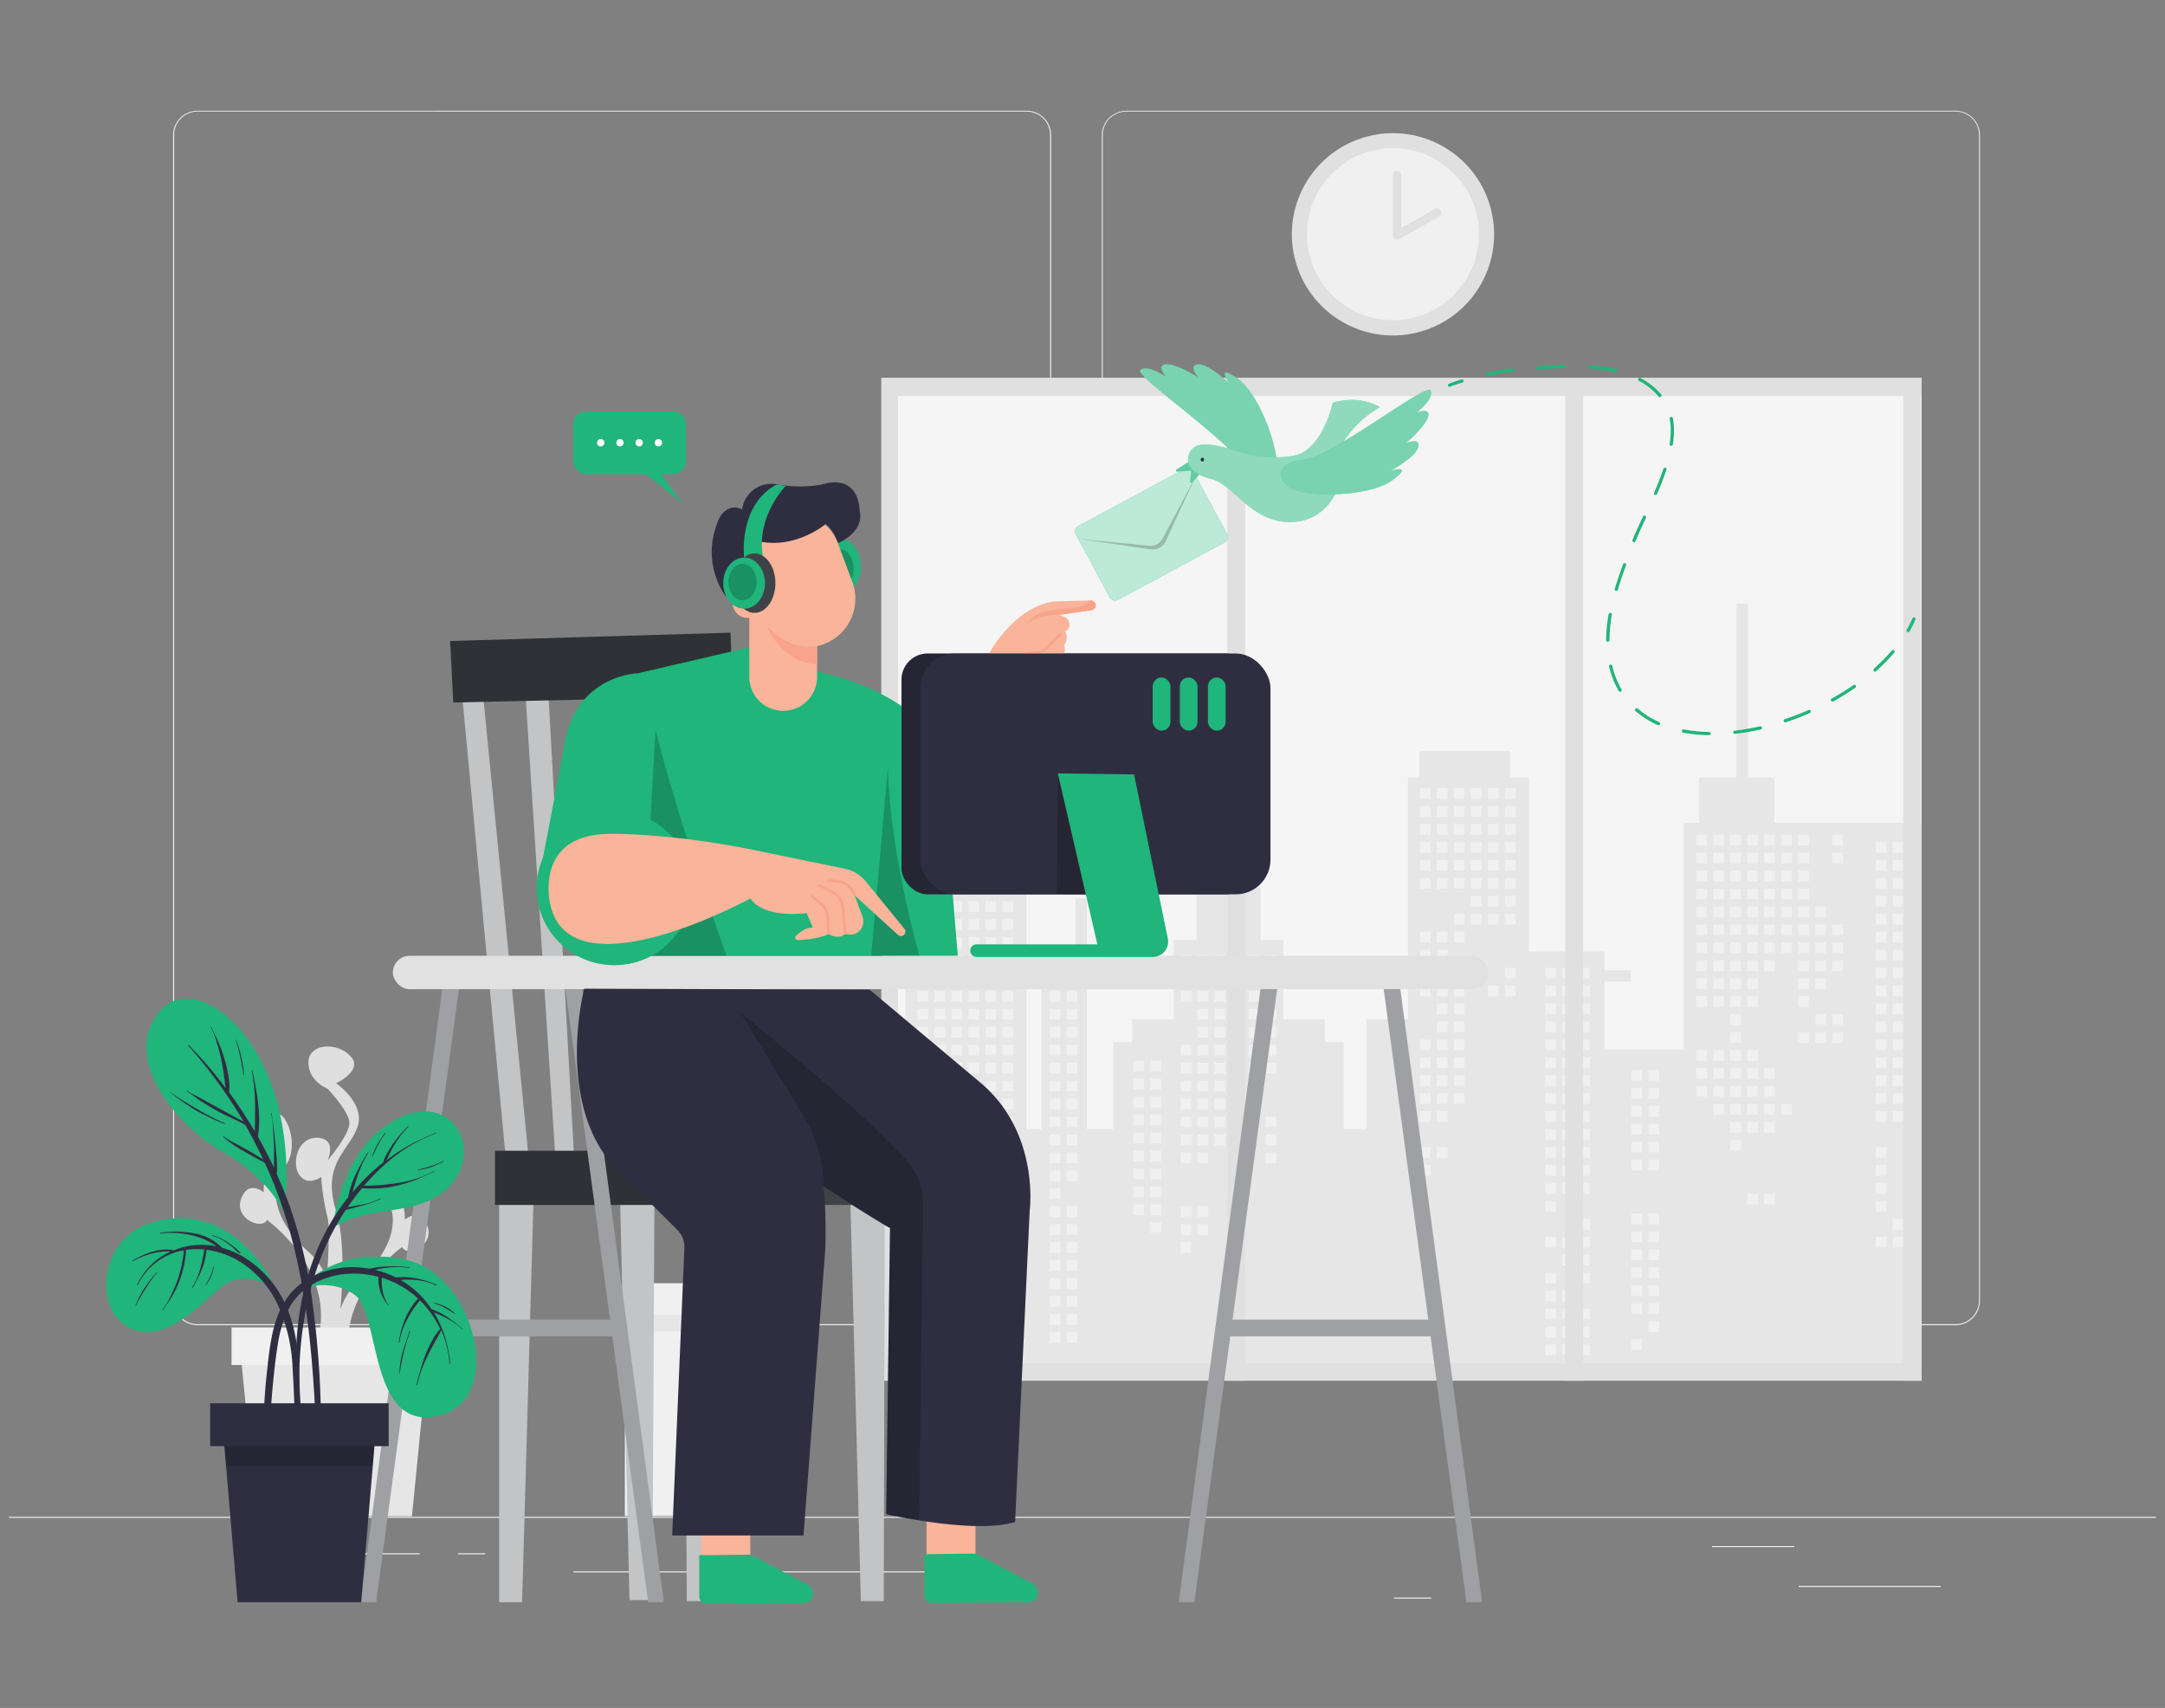 <svg xmlns="http://www.w3.org/2000/svg" width="865.76" height="682.89" viewBox="0 0 865.76 682.89"><rect x="0" y="0" width="865.76" height="682.89" fill="#808080" stroke="none"/><rect x="3.6" y="606.46" width="858.57" height="0.43" fill="#ebebeb"/><rect x="719.27" y="634.09" width="56.87" height="0.43" fill="#ebebeb"/><rect x="557.43" y="638.76" width="14.92" height="0.43" fill="#ebebeb"/><rect x="684.6" y="618.15" width="32.95" height="0.43" fill="#ebebeb"/><rect x="93.68" y="621.04" width="74.16" height="0.43" fill="#ebebeb"/><rect x="183.14" y="621.04" width="10.87" height="0.43" fill="#ebebeb"/><rect x="229.35" y="628.28" width="160.86" height="0.43" fill="#ebebeb"/><path d="M410.56,529.87H79a9.8,9.8,0,0,1-9.79-9.8V54A9.79,9.79,0,0,1,79,44.27H410.56a9.8,9.8,0,0,1,9.8,9.8h0v466A9.8,9.8,0,0,1,410.56,529.87ZM79,44.61A9.37,9.37,0,0,0,69.64,54V520.07A9.37,9.37,0,0,0,79,529.44H410.56a9.38,9.38,0,0,0,9.37-9.37V54a9.38,9.38,0,0,0-9.37-9.37Z" fill="#ebebeb"/><path d="M782,529.87H450.41a9.82,9.82,0,0,1-9.8-9.8V54a9.82,9.82,0,0,1,9.8-9.71H782A9.79,9.79,0,0,1,791.76,54V520.07A9.8,9.8,0,0,1,782,529.87ZM450.41,44.61A9.39,9.39,0,0,0,441,54V520.07a9.39,9.39,0,0,0,9.37,9.37H782a9.39,9.39,0,0,0,9.38-9.37V54A9.39,9.39,0,0,0,782,44.61Z" fill="#ebebeb"/><rect x="352.42" y="151.04" width="416.03" height="401.02" fill="#e0e0e0"/><rect x="359.1" y="158.32" width="409.35" height="386.73" fill="#f5f5f5"/><polygon points="362.12 451.4 362.12 335.06 374.19 335.06 374.19 319.69 401.39 306.99 401.39 291.26 405.92 291.26 405.92 335.06 410.46 335.06 410.46 451.4 416.5 451.4 416.5 390.96 430.1 390.96 430.1 359.24 434.63 359.24 434.63 451.4 445.19 451.4 445.19 416.64 452.75 416.64 452.75 407.58 469.37 407.58 469.37 375.86 478.44 375.86 478.44 354.71 489.01 354.71 489.01 322.98 493.55 322.98 493.55 354.71 504.13 354.71 504.13 375.86 513.18 375.86 513.18 407.58 529.8 407.58 529.8 416.64 537.35 416.64 537.35 451.4 546.42 451.4 546.42 407.58 563.04 407.58 563.04 310.9 567.58 310.9 567.58 300.32 603.82 300.32 603.82 310.9 611.38 310.9 611.38 380.4 641.6 380.4 641.6 387.93 652.16 387.93 652.16 392.47 641.6 392.47 641.6 419.67 673.32 419.67 673.32 329.02 679.36 329.02 679.36 310.9 694.47 310.9 694.47 241.41 699 241.41 699 310.9 709.58 310.9 709.58 329.02 768.45 329.02 768.45 545.05 359.1 545.05 359.1 451.4 362.12 451.4" fill="#e6e6e6"/><rect x="732.71" y="333.76" width="4.28" height="4.28" fill="#f0f0f0"/><rect x="732.71" y="340.94" width="4.28" height="4.28" fill="#f0f0f0"/><rect x="732.71" y="369.65" width="4.28" height="4.28" fill="#f0f0f0"/><rect x="732.71" y="376.81" width="4.28" height="4.28" fill="#f0f0f0"/><rect x="732.71" y="383.98" width="4.28" height="4.28" fill="#f0f0f0"/><rect x="732.71" y="405.52" width="4.28" height="4.28" fill="#f0f0f0"/><rect x="732.71" y="412.7" width="4.28" height="4.28" fill="#f0f0f0"/><rect x="725.91" y="362.47" width="4.28" height="4.28" fill="#f0f0f0"/><rect x="725.91" y="369.65" width="4.28" height="4.28" fill="#f0f0f0"/><rect x="725.91" y="376.81" width="4.28" height="4.28" fill="#f0f0f0"/><rect x="725.91" y="383.98" width="4.28" height="4.28" fill="#f0f0f0"/><rect x="725.91" y="391.16" width="4.28" height="4.28" fill="#f0f0f0"/><rect x="725.91" y="405.52" width="4.28" height="4.28" fill="#f0f0f0"/><rect x="725.91" y="412.7" width="4.28" height="4.28" fill="#f0f0f0"/><rect x="719.11" y="333.76" width="4.28" height="4.28" fill="#f0f0f0"/><rect x="719.11" y="340.94" width="4.28" height="4.28" fill="#f0f0f0"/><rect x="719.11" y="348.11" width="4.28" height="4.28" fill="#f0f0f0"/><rect x="719.11" y="355.29" width="4.28" height="4.28" fill="#f0f0f0"/><rect x="719.11" y="362.47" width="4.28" height="4.28" fill="#f0f0f0"/><rect x="719.11" y="369.65" width="4.28" height="4.28" fill="#f0f0f0"/><rect x="719.11" y="376.81" width="4.28" height="4.28" fill="#f0f0f0"/><rect x="719.11" y="383.98" width="4.28" height="4.28" fill="#f0f0f0"/><rect x="719.11" y="391.16" width="4.28" height="4.28" fill="#f0f0f0"/><rect x="719.11" y="398.34" width="4.28" height="4.28" fill="#f0f0f0"/><rect x="719.11" y="412.7" width="4.28" height="4.28" fill="#f0f0f0"/><rect x="712.31" y="333.76" width="4.28" height="4.28" fill="#f0f0f0"/><rect x="712.31" y="340.94" width="4.28" height="4.28" fill="#f0f0f0"/><rect x="712.31" y="348.11" width="4.28" height="4.28" fill="#f0f0f0"/><rect x="712.31" y="355.29" width="4.28" height="4.28" fill="#f0f0f0"/><rect x="712.31" y="362.47" width="4.28" height="4.28" fill="#f0f0f0"/><rect x="712.31" y="369.65" width="4.28" height="4.28" fill="#f0f0f0"/><rect x="712.31" y="376.81" width="4.28" height="4.28" fill="#f0f0f0"/><rect x="712.31" y="441.41" width="4.28" height="4.28" fill="#f0f0f0"/><rect x="705.51" y="333.76" width="4.28" height="4.28" fill="#f0f0f0"/><rect x="705.51" y="340.94" width="4.28" height="4.28" fill="#f0f0f0"/><rect x="705.51" y="348.11" width="4.28" height="4.28" fill="#f0f0f0"/><rect x="705.51" y="355.29" width="4.28" height="4.28" fill="#f0f0f0"/><rect x="705.51" y="362.47" width="4.28" height="4.28" fill="#f0f0f0"/><rect x="705.51" y="369.65" width="4.28" height="4.28" fill="#f0f0f0"/><rect x="705.51" y="376.81" width="4.28" height="4.28" fill="#f0f0f0"/><rect x="705.51" y="383.98" width="4.28" height="4.28" fill="#f0f0f0"/><rect x="705.51" y="427.05" width="4.28" height="4.28" fill="#f0f0f0"/><rect x="705.51" y="434.23" width="4.28" height="4.28" fill="#f0f0f0"/><rect x="705.51" y="441.41" width="4.28" height="4.28" fill="#f0f0f0"/><rect x="705.51" y="448.57" width="4.28" height="4.28" fill="#f0f0f0"/><rect x="705.51" y="477.28" width="4.28" height="4.28" fill="#f0f0f0"/><rect x="698.71" y="333.76" width="4.28" height="4.28" fill="#f0f0f0"/><rect x="698.71" y="340.94" width="4.28" height="4.28" fill="#f0f0f0"/><rect x="698.71" y="348.11" width="4.28" height="4.28" fill="#f0f0f0"/><rect x="698.71" y="355.29" width="4.28" height="4.28" fill="#f0f0f0"/><rect x="698.71" y="362.47" width="4.28" height="4.28" fill="#f0f0f0"/><rect x="698.71" y="369.65" width="4.28" height="4.28" fill="#f0f0f0"/><rect x="698.71" y="376.81" width="4.28" height="4.28" fill="#f0f0f0"/><rect x="698.71" y="383.98" width="4.28" height="4.28" fill="#f0f0f0"/><rect x="698.71" y="391.16" width="4.28" height="4.28" fill="#f0f0f0"/><rect x="698.71" y="398.34" width="4.28" height="4.28" fill="#f0f0f0"/><rect x="698.71" y="419.87" width="4.28" height="4.28" fill="#f0f0f0"/><rect x="698.71" y="427.05" width="4.28" height="4.28" fill="#f0f0f0"/><rect x="698.71" y="434.23" width="4.28" height="4.28" fill="#f0f0f0"/><rect x="698.71" y="441.41" width="4.28" height="4.28" fill="#f0f0f0"/><rect x="698.71" y="448.57" width="4.28" height="4.28" fill="#f0f0f0"/><rect x="698.71" y="477.28" width="4.28" height="4.28" fill="#f0f0f0"/><rect x="691.91" y="333.76" width="4.28" height="4.28" fill="#f0f0f0"/><rect x="691.91" y="340.94" width="4.28" height="4.28" fill="#f0f0f0"/><rect x="691.91" y="348.11" width="4.28" height="4.28" fill="#f0f0f0"/><rect x="691.91" y="355.29" width="4.28" height="4.28" fill="#f0f0f0"/><rect x="691.91" y="362.47" width="4.28" height="4.28" fill="#f0f0f0"/><rect x="691.91" y="369.65" width="4.28" height="4.28" fill="#f0f0f0"/><rect x="691.91" y="376.81" width="4.28" height="4.28" fill="#f0f0f0"/><rect x="691.91" y="383.98" width="4.28" height="4.28" fill="#f0f0f0"/><rect x="691.91" y="391.16" width="4.28" height="4.28" fill="#f0f0f0"/><rect x="691.91" y="398.34" width="4.28" height="4.28" fill="#f0f0f0"/><rect x="691.91" y="405.52" width="4.28" height="4.28" fill="#f0f0f0"/><rect x="691.91" y="412.7" width="4.28" height="4.28" fill="#f0f0f0"/><rect x="691.91" y="419.87" width="4.28" height="4.28" fill="#f0f0f0"/><rect x="691.91" y="427.05" width="4.28" height="4.28" fill="#f0f0f0"/><rect x="691.91" y="434.23" width="4.28" height="4.28" fill="#f0f0f0"/><rect x="691.91" y="441.41" width="4.28" height="4.28" fill="#f0f0f0"/><rect x="691.91" y="448.57" width="4.28" height="4.28" fill="#f0f0f0"/><rect x="691.91" y="455.74" width="4.28" height="4.28" fill="#f0f0f0"/><rect x="685.11" y="333.76" width="4.28" height="4.28" fill="#f0f0f0"/><rect x="685.11" y="340.94" width="4.28" height="4.28" fill="#f0f0f0"/><rect x="685.11" y="348.11" width="4.28" height="4.28" fill="#f0f0f0"/><rect x="685.11" y="355.29" width="4.28" height="4.28" fill="#f0f0f0"/><rect x="685.11" y="362.47" width="4.28" height="4.28" fill="#f0f0f0"/><rect x="685.11" y="369.65" width="4.28" height="4.28" fill="#f0f0f0"/><rect x="685.11" y="376.81" width="4.28" height="4.28" fill="#f0f0f0"/><rect x="685.11" y="383.98" width="4.28" height="4.28" fill="#f0f0f0"/><rect x="685.11" y="391.16" width="4.28" height="4.28" fill="#f0f0f0"/><rect x="685.11" y="398.34" width="4.28" height="4.28" fill="#f0f0f0"/><rect x="685.11" y="419.87" width="4.28" height="4.28" fill="#f0f0f0"/><rect x="685.11" y="427.05" width="4.28" height="4.28" fill="#f0f0f0"/><rect x="685.11" y="434.23" width="4.28" height="4.28" fill="#f0f0f0"/><rect x="685.11" y="441.41" width="4.28" height="4.28" fill="#f0f0f0"/><rect x="678.33" y="333.76" width="4.28" height="4.28" fill="#f0f0f0"/><rect x="678.33" y="340.94" width="4.28" height="4.28" fill="#f0f0f0"/><rect x="678.33" y="348.11" width="4.28" height="4.28" fill="#f0f0f0"/><rect x="678.33" y="355.29" width="4.28" height="4.28" fill="#f0f0f0"/><rect x="678.33" y="362.47" width="4.28" height="4.28" fill="#f0f0f0"/><rect x="678.33" y="369.65" width="4.28" height="4.28" fill="#f0f0f0"/><rect x="678.33" y="376.81" width="4.28" height="4.28" fill="#f0f0f0"/><rect x="678.33" y="383.98" width="4.28" height="4.28" fill="#f0f0f0"/><rect x="678.33" y="391.16" width="4.28" height="4.28" fill="#f0f0f0"/><rect x="678.33" y="398.34" width="4.28" height="4.28" fill="#f0f0f0"/><rect x="678.33" y="419.87" width="4.28" height="4.28" fill="#f0f0f0"/><rect x="678.33" y="427.05" width="4.28" height="4.28" fill="#f0f0f0"/><rect x="678.33" y="434.23" width="4.28" height="4.28" fill="#f0f0f0"/><rect x="601.78" y="315.13" width="4.28" height="4.28" fill="#f0f0f0"/><rect x="601.78" y="322.3" width="4.28" height="4.28" fill="#f0f0f0"/><rect x="601.78" y="329.48" width="4.28" height="4.28" fill="#f0f0f0"/><rect x="601.78" y="336.66" width="4.28" height="4.28" fill="#f0f0f0"/><rect x="601.78" y="343.84" width="4.28" height="4.28" fill="#f0f0f0"/><rect x="601.78" y="351.02" width="4.28" height="4.28" fill="#f0f0f0"/><rect x="601.78" y="358.18" width="4.28" height="4.28" fill="#f0f0f0"/><rect x="601.78" y="365.35" width="4.28" height="4.28" fill="#f0f0f0"/><rect x="601.78" y="386.89" width="4.28" height="4.28" fill="#f0f0f0"/><rect x="601.78" y="394.06" width="4.28" height="4.28" fill="#f0f0f0"/><rect x="594.98" y="315.13" width="4.28" height="4.28" fill="#f0f0f0"/><rect x="594.98" y="322.3" width="4.28" height="4.28" fill="#f0f0f0"/><rect x="594.98" y="329.48" width="4.28" height="4.28" fill="#f0f0f0"/><rect x="594.98" y="336.66" width="4.28" height="4.28" fill="#f0f0f0"/><rect x="594.98" y="343.84" width="4.28" height="4.28" fill="#f0f0f0"/><rect x="594.98" y="351.02" width="4.28" height="4.28" fill="#f0f0f0"/><rect x="594.98" y="358.18" width="4.28" height="4.28" fill="#f0f0f0"/><rect x="594.98" y="365.35" width="4.28" height="4.28" fill="#f0f0f0"/><rect x="594.98" y="394.06" width="4.28" height="4.28" fill="#f0f0f0"/><rect x="588.18" y="315.13" width="4.28" height="4.28" fill="#f0f0f0"/><rect x="588.18" y="322.3" width="4.28" height="4.28" fill="#f0f0f0"/><rect x="588.18" y="329.48" width="4.28" height="4.28" fill="#f0f0f0"/><rect x="588.18" y="336.66" width="4.28" height="4.28" fill="#f0f0f0"/><rect x="588.18" y="343.84" width="4.28" height="4.28" fill="#f0f0f0"/><rect x="588.18" y="351.02" width="4.28" height="4.28" fill="#f0f0f0"/><rect x="588.18" y="358.18" width="4.28" height="4.28" fill="#f0f0f0"/><rect x="588.18" y="365.35" width="4.28" height="4.28" fill="#f0f0f0"/><rect x="581.38" y="315.13" width="4.28" height="4.28" fill="#f0f0f0"/><rect x="581.38" y="322.3" width="4.28" height="4.28" fill="#f0f0f0"/><rect x="581.38" y="329.48" width="4.28" height="4.28" fill="#f0f0f0"/><rect x="581.38" y="336.66" width="4.28" height="4.28" fill="#f0f0f0"/><rect x="581.38" y="343.84" width="4.28" height="4.28" fill="#f0f0f0"/><rect x="581.38" y="351.02" width="4.28" height="4.28" fill="#f0f0f0"/><rect x="581.38" y="365.35" width="4.28" height="4.28" fill="#f0f0f0"/><rect x="581.38" y="372.53" width="4.28" height="4.28" fill="#f0f0f0"/><rect x="581.38" y="394.06" width="4.28" height="4.28" fill="#f0f0f0"/><rect x="581.38" y="401.24" width="4.28" height="4.28" fill="#f0f0f0"/><rect x="581.38" y="408.42" width="4.28" height="4.28" fill="#f0f0f0"/><rect x="581.38" y="415.6" width="4.28" height="4.28" fill="#f0f0f0"/><rect x="581.38" y="422.77" width="4.28" height="4.28" fill="#f0f0f0"/><rect x="581.38" y="429.94" width="4.28" height="4.28" fill="#f0f0f0"/><rect x="581.38" y="437.11" width="4.28" height="4.28" fill="#f0f0f0"/><rect x="574.58" y="315.13" width="4.28" height="4.28" fill="#f0f0f0"/><rect x="574.58" y="322.3" width="4.28" height="4.28" fill="#f0f0f0"/><rect x="574.58" y="329.48" width="4.28" height="4.28" fill="#f0f0f0"/><rect x="574.58" y="336.66" width="4.28" height="4.28" fill="#f0f0f0"/><rect x="574.58" y="343.84" width="4.28" height="4.28" fill="#f0f0f0"/><rect x="574.58" y="351.02" width="4.28" height="4.28" fill="#f0f0f0"/><rect x="574.58" y="372.53" width="4.28" height="4.28" fill="#f0f0f0"/><rect x="574.58" y="379.71" width="4.28" height="4.28" fill="#f0f0f0"/><rect x="574.58" y="386.89" width="4.28" height="4.28" fill="#f0f0f0"/><rect x="574.58" y="394.06" width="4.28" height="4.28" fill="#f0f0f0"/><rect x="574.58" y="401.24" width="4.28" height="4.28" fill="#f0f0f0"/><rect x="574.58" y="408.42" width="4.28" height="4.28" fill="#f0f0f0"/><rect x="574.58" y="415.6" width="4.28" height="4.28" fill="#f0f0f0"/><rect x="574.58" y="422.77" width="4.28" height="4.28" fill="#f0f0f0"/><rect x="574.58" y="429.94" width="4.28" height="4.28" fill="#f0f0f0"/><rect x="574.58" y="437.11" width="4.28" height="4.28" fill="#f0f0f0"/><rect x="574.58" y="444.29" width="4.28" height="4.28" fill="#f0f0f0"/><rect x="574.58" y="458.65" width="4.28" height="4.28" fill="#f0f0f0"/><rect x="567.78" y="315.13" width="4.28" height="4.28" fill="#f0f0f0"/><rect x="567.78" y="322.3" width="4.28" height="4.28" fill="#f0f0f0"/><rect x="567.78" y="329.48" width="4.28" height="4.28" fill="#f0f0f0"/><rect x="567.78" y="336.66" width="4.28" height="4.28" fill="#f0f0f0"/><rect x="567.78" y="343.84" width="4.28" height="4.28" fill="#f0f0f0"/><rect x="567.78" y="351.02" width="4.28" height="4.28" fill="#f0f0f0"/><rect x="567.78" y="372.53" width="4.28" height="4.28" fill="#f0f0f0"/><rect x="567.78" y="379.71" width="4.28" height="4.28" fill="#f0f0f0"/><rect x="567.78" y="386.89" width="4.28" height="4.28" fill="#f0f0f0"/><rect x="567.78" y="394.06" width="4.28" height="4.28" fill="#f0f0f0"/><rect x="567.78" y="415.6" width="4.28" height="4.28" fill="#f0f0f0"/><rect x="567.78" y="422.77" width="4.28" height="4.28" fill="#f0f0f0"/><rect x="567.78" y="429.94" width="4.28" height="4.28" fill="#f0f0f0"/><rect x="567.78" y="437.11" width="4.28" height="4.28" fill="#f0f0f0"/><rect x="567.78" y="444.29" width="4.28" height="4.28" fill="#f0f0f0"/><rect x="567.78" y="458.65" width="4.28" height="4.28" fill="#f0f0f0"/><rect x="567.78" y="465.82" width="4.28" height="4.28" fill="#f0f0f0"/><rect x="506.1" y="381.86" width="4.28" height="4.28" fill="#f0f0f0"/><rect x="506.1" y="389.03" width="4.28" height="4.28" fill="#f0f0f0"/><rect x="506.1" y="396.21" width="4.28" height="4.28" fill="#f0f0f0"/><rect x="506.1" y="403.37" width="4.28" height="4.28" fill="#f0f0f0"/><rect x="506.1" y="410.55" width="4.28" height="4.28" fill="#f0f0f0"/><rect x="506.1" y="417.73" width="4.28" height="4.28" fill="#f0f0f0"/><rect x="506.1" y="424.9" width="4.28" height="4.28" fill="#f0f0f0"/><rect x="506.1" y="446.44" width="4.28" height="4.28" fill="#f0f0f0"/><rect x="506.1" y="453.61" width="4.28" height="4.28" fill="#f0f0f0"/><rect x="506.1" y="460.79" width="4.28" height="4.28" fill="#f0f0f0"/><rect x="499.3" y="381.86" width="4.28" height="4.28" fill="#f0f0f0"/><rect x="499.3" y="389.03" width="4.28" height="4.28" fill="#f0f0f0"/><rect x="499.3" y="396.21" width="4.28" height="4.28" fill="#f0f0f0"/><rect x="499.3" y="403.37" width="4.28" height="4.28" fill="#f0f0f0"/><rect x="499.3" y="410.55" width="4.28" height="4.28" fill="#f0f0f0"/><rect x="499.3" y="417.73" width="4.28" height="4.28" fill="#f0f0f0"/><rect x="499.3" y="424.9" width="4.28" height="4.28" fill="#f0f0f0"/><rect x="492.5" y="381.86" width="4.28" height="4.28" fill="#f0f0f0"/><rect x="492.5" y="389.03" width="4.28" height="4.28" fill="#f0f0f0"/><rect x="492.5" y="396.21" width="4.28" height="4.28" fill="#f0f0f0"/><rect x="492.5" y="403.37" width="4.28" height="4.28" fill="#f0f0f0"/><rect x="492.5" y="410.55" width="4.28" height="4.28" fill="#f0f0f0"/><rect x="492.5" y="417.73" width="4.28" height="4.28" fill="#f0f0f0"/><rect x="492.5" y="424.9" width="4.28" height="4.28" fill="#f0f0f0"/><rect x="485.7" y="381.86" width="4.28" height="4.28" fill="#f0f0f0"/><rect x="485.7" y="389.03" width="4.28" height="4.28" fill="#f0f0f0"/><rect x="485.7" y="396.21" width="4.28" height="4.28" fill="#f0f0f0"/><rect x="485.7" y="403.37" width="4.28" height="4.28" fill="#f0f0f0"/><rect x="485.7" y="410.55" width="4.28" height="4.28" fill="#f0f0f0"/><rect x="485.7" y="417.73" width="4.28" height="4.28" fill="#f0f0f0"/><rect x="485.7" y="424.9" width="4.28" height="4.28" fill="#f0f0f0"/><rect x="485.7" y="432.08" width="4.28" height="4.28" fill="#f0f0f0"/><rect x="485.7" y="439.26" width="4.28" height="4.28" fill="#f0f0f0"/><rect x="485.7" y="446.44" width="4.28" height="4.28" fill="#f0f0f0"/><rect x="485.7" y="453.61" width="4.28" height="4.28" fill="#f0f0f0"/><rect x="478.9" y="381.86" width="4.28" height="4.28" fill="#f0f0f0"/><rect x="478.9" y="389.03" width="4.28" height="4.28" fill="#f0f0f0"/><rect x="478.9" y="396.21" width="4.28" height="4.28" fill="#f0f0f0"/><rect x="478.9" y="403.37" width="4.28" height="4.28" fill="#f0f0f0"/><rect x="478.9" y="410.55" width="4.28" height="4.28" fill="#f0f0f0"/><rect x="478.9" y="417.73" width="4.28" height="4.28" fill="#f0f0f0"/><rect x="478.9" y="424.9" width="4.28" height="4.28" fill="#f0f0f0"/><rect x="478.9" y="432.08" width="4.28" height="4.28" fill="#f0f0f0"/><rect x="478.9" y="439.26" width="4.28" height="4.28" fill="#f0f0f0"/><rect x="478.9" y="446.44" width="4.28" height="4.28" fill="#f0f0f0"/><rect x="478.9" y="453.61" width="4.28" height="4.28" fill="#f0f0f0"/><rect x="478.9" y="460.79" width="4.28" height="4.28" fill="#f0f0f0"/><rect x="478.9" y="482.31" width="4.28" height="4.28" fill="#f0f0f0"/><rect x="478.9" y="489.49" width="4.28" height="4.28" fill="#f0f0f0"/><rect x="472.1" y="381.86" width="4.28" height="4.28" fill="#f0f0f0"/><rect x="472.1" y="389.03" width="4.28" height="4.28" fill="#f0f0f0"/><rect x="472.1" y="396.21" width="4.28" height="4.28" fill="#f0f0f0"/><rect x="472.1" y="417.73" width="4.28" height="4.28" fill="#f0f0f0"/><rect x="472.1" y="424.9" width="4.28" height="4.28" fill="#f0f0f0"/><rect x="472.1" y="432.08" width="4.28" height="4.28" fill="#f0f0f0"/><rect x="472.1" y="439.26" width="4.28" height="4.28" fill="#f0f0f0"/><rect x="472.1" y="446.44" width="4.28" height="4.28" fill="#f0f0f0"/><rect x="472.1" y="453.61" width="4.28" height="4.28" fill="#f0f0f0"/><rect x="472.1" y="460.79" width="4.28" height="4.28" fill="#f0f0f0"/><rect x="472.1" y="482.31" width="4.28" height="4.28" fill="#f0f0f0"/><rect x="472.1" y="489.49" width="4.28" height="4.28" fill="#f0f0f0"/><rect x="472.1" y="496.66" width="4.28" height="4.28" fill="#f0f0f0"/><rect x="400.86" y="338.79" width="4.28" height="4.28" fill="#f0f0f0"/><rect x="400.86" y="345.97" width="4.28" height="4.28" fill="#f0f0f0"/><rect x="400.86" y="353.14" width="4.28" height="4.28" fill="#f0f0f0"/><rect x="400.86" y="360.32" width="4.28" height="4.28" fill="#f0f0f0"/><rect x="400.86" y="367.5" width="4.28" height="4.28" fill="#f0f0f0"/><rect x="400.86" y="374.68" width="4.28" height="4.28" fill="#f0f0f0"/><rect x="400.86" y="381.86" width="4.28" height="4.28" fill="#f0f0f0"/><rect x="400.86" y="389.03" width="4.28" height="4.28" fill="#f0f0f0"/><rect x="400.86" y="396.21" width="4.28" height="4.28" fill="#f0f0f0"/><rect x="400.86" y="403.37" width="4.28" height="4.28" fill="#f0f0f0"/><rect x="400.86" y="410.55" width="4.28" height="4.28" fill="#f0f0f0"/><rect x="400.86" y="417.73" width="4.28" height="4.28" fill="#f0f0f0"/><rect x="400.86" y="424.9" width="4.28" height="4.28" fill="#f0f0f0"/><rect x="400.86" y="432.08" width="4.28" height="4.28" fill="#f0f0f0"/><rect x="400.86" y="439.26" width="4.28" height="4.28" fill="#f0f0f0"/><rect x="400.86" y="446.44" width="4.28" height="4.28" fill="#f0f0f0"/><rect x="400.86" y="453.61" width="4.28" height="4.28" fill="#f0f0f0"/><rect x="400.86" y="460.79" width="4.28" height="4.28" fill="#f0f0f0"/><rect x="400.86" y="467.97" width="4.28" height="4.28" fill="#f0f0f0"/><rect x="400.86" y="475.13" width="4.28" height="4.28" fill="#f0f0f0"/><rect x="400.86" y="482.31" width="4.28" height="4.28" fill="#f0f0f0"/><rect x="400.86" y="489.49" width="4.28" height="4.28" fill="#f0f0f0"/><rect x="400.86" y="496.66" width="4.28" height="4.28" fill="#f0f0f0"/><rect x="394.06" y="338.79" width="4.28" height="4.28" fill="#f0f0f0"/><rect x="394.06" y="345.97" width="4.28" height="4.28" fill="#f0f0f0"/><rect x="394.06" y="353.14" width="4.28" height="4.28" fill="#f0f0f0"/><rect x="394.06" y="360.32" width="4.28" height="4.28" fill="#f0f0f0"/><rect x="394.06" y="367.5" width="4.28" height="4.28" fill="#f0f0f0"/><rect x="394.06" y="374.68" width="4.28" height="4.28" fill="#f0f0f0"/><rect x="394.06" y="381.86" width="4.28" height="4.28" fill="#f0f0f0"/><rect x="394.06" y="389.03" width="4.28" height="4.28" fill="#f0f0f0"/><rect x="394.06" y="396.21" width="4.28" height="4.28" fill="#f0f0f0"/><rect x="394.06" y="403.37" width="4.28" height="4.28" fill="#f0f0f0"/><rect x="394.06" y="410.55" width="4.28" height="4.28" fill="#f0f0f0"/><rect x="394.06" y="417.73" width="4.28" height="4.28" fill="#f0f0f0"/><rect x="394.06" y="424.9" width="4.28" height="4.28" fill="#f0f0f0"/><rect x="394.06" y="432.08" width="4.28" height="4.28" fill="#f0f0f0"/><rect x="394.06" y="439.26" width="4.28" height="4.28" fill="#f0f0f0"/><rect x="394.06" y="446.44" width="4.28" height="4.28" fill="#f0f0f0"/><rect x="394.06" y="453.61" width="4.28" height="4.28" fill="#f0f0f0"/><rect x="394.06" y="460.79" width="4.28" height="4.28" fill="#f0f0f0"/><rect x="394.06" y="467.97" width="4.28" height="4.28" fill="#f0f0f0"/><rect x="387.26" y="338.79" width="4.28" height="4.28" fill="#f0f0f0"/><rect x="387.26" y="345.97" width="4.28" height="4.28" fill="#f0f0f0"/><rect x="387.26" y="353.14" width="4.28" height="4.28" fill="#f0f0f0"/><rect x="387.26" y="360.32" width="4.28" height="4.28" fill="#f0f0f0"/><rect x="387.26" y="367.5" width="4.28" height="4.28" fill="#f0f0f0"/><rect x="387.26" y="374.68" width="4.28" height="4.28" fill="#f0f0f0"/><rect x="387.26" y="381.86" width="4.28" height="4.28" fill="#f0f0f0"/><rect x="387.26" y="389.03" width="4.28" height="4.28" fill="#f0f0f0"/><rect x="387.26" y="396.21" width="4.28" height="4.28" fill="#f0f0f0"/><rect x="387.26" y="403.37" width="4.28" height="4.28" fill="#f0f0f0"/><rect x="387.26" y="410.55" width="4.28" height="4.28" fill="#f0f0f0"/><rect x="387.26" y="417.73" width="4.28" height="4.28" fill="#f0f0f0"/><rect x="387.26" y="424.9" width="4.28" height="4.28" fill="#f0f0f0"/><rect x="387.26" y="432.08" width="4.28" height="4.28" fill="#f0f0f0"/><rect x="387.26" y="439.26" width="4.28" height="4.28" fill="#f0f0f0"/><rect x="387.26" y="446.44" width="4.28" height="4.28" fill="#f0f0f0"/><rect x="387.26" y="453.61" width="4.28" height="4.28" fill="#f0f0f0"/><rect x="387.26" y="460.79" width="4.28" height="4.28" fill="#f0f0f0"/><rect x="387.26" y="467.97" width="4.28" height="4.28" fill="#f0f0f0"/><rect x="380.46" y="338.79" width="4.28" height="4.28" fill="#f0f0f0"/><rect x="380.46" y="345.97" width="4.28" height="4.28" fill="#f0f0f0"/><rect x="380.46" y="353.14" width="4.28" height="4.28" fill="#f0f0f0"/><rect x="380.46" y="360.32" width="4.28" height="4.28" fill="#f0f0f0"/><rect x="380.46" y="367.5" width="4.28" height="4.28" fill="#f0f0f0"/><rect x="380.46" y="374.68" width="4.28" height="4.28" fill="#f0f0f0"/><rect x="380.46" y="381.86" width="4.28" height="4.28" fill="#f0f0f0"/><rect x="380.46" y="389.03" width="4.28" height="4.28" fill="#f0f0f0"/><rect x="380.46" y="396.21" width="4.28" height="4.28" fill="#f0f0f0"/><rect x="380.46" y="403.37" width="4.28" height="4.28" fill="#f0f0f0"/><rect x="380.46" y="410.55" width="4.28" height="4.28" fill="#f0f0f0"/><rect x="380.46" y="417.73" width="4.28" height="4.28" fill="#f0f0f0"/><rect x="380.46" y="424.9" width="4.28" height="4.28" fill="#f0f0f0"/><rect x="380.46" y="432.08" width="4.28" height="4.28" fill="#f0f0f0"/><rect x="380.46" y="439.26" width="4.28" height="4.28" fill="#f0f0f0"/><rect x="373.66" y="338.79" width="4.28" height="4.28" fill="#f0f0f0"/><rect x="373.66" y="345.97" width="4.28" height="4.28" fill="#f0f0f0"/><rect x="373.66" y="353.14" width="4.28" height="4.28" fill="#f0f0f0"/><rect x="373.66" y="360.32" width="4.28" height="4.28" fill="#f0f0f0"/><rect x="373.66" y="367.5" width="4.28" height="4.28" fill="#f0f0f0"/><rect x="373.66" y="374.68" width="4.28" height="4.28" fill="#f0f0f0"/><rect x="373.66" y="381.86" width="4.28" height="4.28" fill="#f0f0f0"/><rect x="373.66" y="389.03" width="4.28" height="4.28" fill="#f0f0f0"/><rect x="373.66" y="396.21" width="4.28" height="4.28" fill="#f0f0f0"/><rect x="373.66" y="403.37" width="4.28" height="4.28" fill="#f0f0f0"/><rect x="373.66" y="410.55" width="4.28" height="4.28" fill="#f0f0f0"/><rect x="373.66" y="417.73" width="4.28" height="4.28" fill="#f0f0f0"/><rect x="373.66" y="424.9" width="4.28" height="4.28" fill="#f0f0f0"/><rect x="366.86" y="338.79" width="4.28" height="4.28" fill="#f0f0f0"/><rect x="366.86" y="345.97" width="4.28" height="4.28" fill="#f0f0f0"/><rect x="366.86" y="353.14" width="4.28" height="4.28" fill="#f0f0f0"/><rect x="366.86" y="360.32" width="4.28" height="4.28" fill="#f0f0f0"/><rect x="366.86" y="367.5" width="4.28" height="4.28" fill="#f0f0f0"/><rect x="366.86" y="374.68" width="4.28" height="4.28" fill="#f0f0f0"/><rect x="366.86" y="381.86" width="4.28" height="4.28" fill="#f0f0f0"/><rect x="366.86" y="389.03" width="4.28" height="4.28" fill="#f0f0f0"/><rect x="366.86" y="396.21" width="4.28" height="4.28" fill="#f0f0f0"/><rect x="366.86" y="403.37" width="4.28" height="4.28" fill="#f0f0f0"/><rect x="366.86" y="410.55" width="4.28" height="4.28" fill="#f0f0f0"/><rect x="366.86" y="417.73" width="4.28" height="4.28" fill="#f0f0f0"/><rect x="763.67" y="336.66" width="4.28" height="4.28" fill="#f0f0f0"/><rect x="763.67" y="343.84" width="4.28" height="4.28" fill="#f0f0f0"/><rect x="763.67" y="351.02" width="4.28" height="4.28" fill="#f0f0f0"/><rect x="763.67" y="358.18" width="4.28" height="4.28" fill="#f0f0f0"/><rect x="763.67" y="365.35" width="4.28" height="4.28" fill="#f0f0f0"/><rect x="763.67" y="372.53" width="4.28" height="4.28" fill="#f0f0f0"/><rect x="763.67" y="379.71" width="4.28" height="4.28" fill="#f0f0f0"/><rect x="763.67" y="386.89" width="4.28" height="4.28" fill="#f0f0f0"/><rect x="763.67" y="394.06" width="4.28" height="4.28" fill="#f0f0f0"/><rect x="763.67" y="401.24" width="4.28" height="4.28" fill="#f0f0f0"/><rect x="763.67" y="408.42" width="4.28" height="4.28" fill="#f0f0f0"/><rect x="763.67" y="415.6" width="4.28" height="4.28" fill="#f0f0f0"/><rect x="763.67" y="422.77" width="4.28" height="4.28" fill="#f0f0f0"/><rect x="763.67" y="429.94" width="4.28" height="4.28" fill="#f0f0f0"/><rect x="763.67" y="437.11" width="4.28" height="4.28" fill="#f0f0f0"/><rect x="763.67" y="444.29" width="4.28" height="4.28" fill="#f0f0f0"/><rect x="763.67" y="451.47" width="4.28" height="4.28" fill="#f0f0f0"/><rect x="763.67" y="465.82" width="4.28" height="4.28" fill="#f0f0f0"/><rect x="763.67" y="473" width="4.28" height="4.28" fill="#f0f0f0"/><rect x="763.67" y="480.18" width="4.28" height="4.28" fill="#f0f0f0"/><rect x="763.67" y="487.36" width="4.28" height="4.28" fill="#f0f0f0"/><rect x="763.67" y="494.52" width="4.28" height="4.28" fill="#f0f0f0"/><rect x="756.87" y="336.66" width="4.28" height="4.28" fill="#f0f0f0"/><rect x="756.87" y="343.84" width="4.28" height="4.28" fill="#f0f0f0"/><rect x="756.87" y="351.02" width="4.28" height="4.28" fill="#f0f0f0"/><rect x="756.87" y="358.18" width="4.28" height="4.28" fill="#f0f0f0"/><rect x="756.87" y="365.35" width="4.28" height="4.28" fill="#f0f0f0"/><rect x="756.87" y="372.53" width="4.28" height="4.28" fill="#f0f0f0"/><rect x="756.87" y="379.71" width="4.28" height="4.28" fill="#f0f0f0"/><rect x="756.87" y="386.89" width="4.28" height="4.28" fill="#f0f0f0"/><rect x="756.87" y="394.06" width="4.28" height="4.28" fill="#f0f0f0"/><rect x="756.87" y="401.24" width="4.28" height="4.28" fill="#f0f0f0"/><rect x="756.87" y="408.42" width="4.28" height="4.28" fill="#f0f0f0"/><rect x="756.87" y="415.6" width="4.28" height="4.28" fill="#f0f0f0"/><rect x="756.87" y="422.77" width="4.28" height="4.28" fill="#f0f0f0"/><rect x="756.87" y="429.94" width="4.28" height="4.28" fill="#f0f0f0"/><rect x="756.87" y="437.11" width="4.28" height="4.28" fill="#f0f0f0"/><rect x="756.87" y="444.29" width="4.28" height="4.28" fill="#f0f0f0"/><rect x="756.87" y="487.36" width="4.28" height="4.28" fill="#f0f0f0"/><rect x="756.87" y="494.52" width="4.28" height="4.28" fill="#f0f0f0"/><rect x="750.09" y="336.66" width="4.28" height="4.28" fill="#f0f0f0"/><rect x="750.09" y="343.84" width="4.28" height="4.28" fill="#f0f0f0"/><rect x="750.09" y="351.02" width="4.28" height="4.28" fill="#f0f0f0"/><rect x="750.09" y="358.18" width="4.28" height="4.28" fill="#f0f0f0"/><rect x="750.09" y="365.35" width="4.28" height="4.28" fill="#f0f0f0"/><rect x="750.09" y="372.53" width="4.28" height="4.28" fill="#f0f0f0"/><rect x="750.09" y="379.71" width="4.28" height="4.28" fill="#f0f0f0"/><rect x="750.09" y="386.89" width="4.28" height="4.28" fill="#f0f0f0"/><rect x="750.09" y="394.06" width="4.28" height="4.28" fill="#f0f0f0"/><rect x="750.09" y="401.24" width="4.28" height="4.28" fill="#f0f0f0"/><rect x="750.09" y="408.42" width="4.28" height="4.28" fill="#f0f0f0"/><rect x="750.09" y="415.6" width="4.28" height="4.28" fill="#f0f0f0"/><rect x="750.09" y="422.77" width="4.28" height="4.28" fill="#f0f0f0"/><rect x="750.09" y="429.94" width="4.28" height="4.28" fill="#f0f0f0"/><rect x="750.09" y="437.11" width="4.28" height="4.28" fill="#f0f0f0"/><rect x="750.09" y="444.29" width="4.28" height="4.28" fill="#f0f0f0"/><rect x="750.09" y="458.65" width="4.28" height="4.28" fill="#f0f0f0"/><rect x="750.09" y="465.82" width="4.28" height="4.28" fill="#f0f0f0"/><rect x="750.09" y="473" width="4.28" height="4.28" fill="#f0f0f0"/><rect x="750.09" y="480.18" width="4.28" height="4.28" fill="#f0f0f0"/><rect x="750.09" y="494.52" width="4.28" height="4.28" fill="#f0f0f0"/><rect x="631.49" y="386.89" width="4.28" height="4.28" fill="#f0f0f0"/><rect x="631.49" y="394.06" width="4.28" height="4.28" fill="#f0f0f0"/><rect x="631.49" y="401.24" width="4.28" height="4.28" fill="#f0f0f0"/><rect x="631.49" y="408.42" width="4.28" height="4.28" fill="#f0f0f0"/><rect x="631.49" y="415.6" width="4.28" height="4.28" fill="#f0f0f0"/><rect x="631.49" y="422.77" width="4.28" height="4.28" fill="#f0f0f0"/><rect x="631.49" y="429.94" width="4.28" height="4.28" fill="#f0f0f0"/><rect x="631.49" y="437.11" width="4.28" height="4.28" fill="#f0f0f0"/><rect x="631.49" y="444.29" width="4.28" height="4.28" fill="#f0f0f0"/><rect x="631.49" y="451.47" width="4.28" height="4.28" fill="#f0f0f0"/><rect x="631.49" y="458.65" width="4.28" height="4.28" fill="#f0f0f0"/><rect x="631.49" y="465.82" width="4.28" height="4.28" fill="#f0f0f0"/><rect x="631.49" y="473" width="4.28" height="4.28" fill="#f0f0f0"/><rect x="631.49" y="487.36" width="4.28" height="4.28" fill="#f0f0f0"/><rect x="631.49" y="494.52" width="4.28" height="4.28" fill="#f0f0f0"/><rect x="631.49" y="501.69" width="4.28" height="4.28" fill="#f0f0f0"/><rect x="631.49" y="508.87" width="4.28" height="4.28" fill="#f0f0f0"/><rect x="631.49" y="523.23" width="4.28" height="4.28" fill="#f0f0f0"/><rect x="631.49" y="530.41" width="4.28" height="4.28" fill="#f0f0f0"/><rect x="631.49" y="537.58" width="4.28" height="4.28" fill="#f0f0f0"/><rect x="624.69" y="386.89" width="4.28" height="4.28" fill="#f0f0f0"/><rect x="624.69" y="394.06" width="4.28" height="4.28" fill="#f0f0f0"/><rect x="624.69" y="401.24" width="4.28" height="4.28" fill="#f0f0f0"/><rect x="624.69" y="408.42" width="4.28" height="4.28" fill="#f0f0f0"/><rect x="624.69" y="415.6" width="4.28" height="4.28" fill="#f0f0f0"/><rect x="624.69" y="422.77" width="4.28" height="4.28" fill="#f0f0f0"/><rect x="624.69" y="429.94" width="4.28" height="4.28" fill="#f0f0f0"/><rect x="624.69" y="437.11" width="4.28" height="4.28" fill="#f0f0f0"/><rect x="624.69" y="444.29" width="4.28" height="4.28" fill="#f0f0f0"/><rect x="624.69" y="451.47" width="4.28" height="4.28" fill="#f0f0f0"/><rect x="624.69" y="458.65" width="4.28" height="4.28" fill="#f0f0f0"/><rect x="624.69" y="465.82" width="4.28" height="4.28" fill="#f0f0f0"/><rect x="624.69" y="473" width="4.28" height="4.28" fill="#f0f0f0"/><rect x="624.69" y="494.52" width="4.28" height="4.28" fill="#f0f0f0"/><rect x="624.69" y="501.69" width="4.28" height="4.28" fill="#f0f0f0"/><rect x="624.69" y="516.05" width="4.28" height="4.28" fill="#f0f0f0"/><rect x="624.69" y="523.23" width="4.28" height="4.28" fill="#f0f0f0"/><rect x="624.69" y="530.41" width="4.28" height="4.28" fill="#f0f0f0"/><rect x="624.69" y="537.58" width="4.28" height="4.28" fill="#f0f0f0"/><rect x="617.89" y="386.89" width="4.28" height="4.28" fill="#f0f0f0"/><rect x="617.89" y="394.06" width="4.28" height="4.28" fill="#f0f0f0"/><rect x="617.89" y="401.24" width="4.28" height="4.28" fill="#f0f0f0"/><rect x="617.89" y="408.42" width="4.28" height="4.28" fill="#f0f0f0"/><rect x="617.89" y="415.6" width="4.28" height="4.28" fill="#f0f0f0"/><rect x="617.89" y="422.77" width="4.28" height="4.28" fill="#f0f0f0"/><rect x="617.89" y="429.94" width="4.28" height="4.28" fill="#f0f0f0"/><rect x="617.89" y="437.11" width="4.28" height="4.28" fill="#f0f0f0"/><rect x="617.89" y="444.29" width="4.28" height="4.28" fill="#f0f0f0"/><rect x="617.89" y="451.47" width="4.28" height="4.28" fill="#f0f0f0"/><rect x="617.89" y="458.65" width="4.28" height="4.28" fill="#f0f0f0"/><rect x="617.89" y="465.82" width="4.28" height="4.28" fill="#f0f0f0"/><rect x="617.89" y="473" width="4.28" height="4.28" fill="#f0f0f0"/><rect x="617.89" y="480.18" width="4.28" height="4.28" fill="#f0f0f0"/><rect x="617.89" y="494.52" width="4.28" height="4.28" fill="#f0f0f0"/><rect x="617.89" y="508.87" width="4.28" height="4.28" fill="#f0f0f0"/><rect x="617.89" y="516.05" width="4.28" height="4.28" fill="#f0f0f0"/><rect x="617.89" y="523.23" width="4.28" height="4.28" fill="#f0f0f0"/><rect x="617.89" y="530.41" width="4.28" height="4.28" fill="#f0f0f0"/><rect x="617.89" y="537.58" width="4.28" height="4.28" fill="#f0f0f0"/><rect x="659.18" y="427.81" width="4.28" height="4.28" fill="#f0f0f0"/><rect x="659.18" y="434.98" width="4.28" height="4.28" fill="#f0f0f0"/><rect x="659.18" y="442.16" width="4.28" height="4.28" fill="#f0f0f0"/><rect x="659.18" y="449.32" width="4.28" height="4.28" fill="#f0f0f0"/><rect x="659.18" y="456.5" width="4.28" height="4.28" fill="#f0f0f0"/><rect x="659.18" y="463.68" width="4.28" height="4.28" fill="#f0f0f0"/><rect x="659.18" y="485.21" width="4.28" height="4.28" fill="#f0f0f0"/><rect x="659.18" y="492.39" width="4.28" height="4.28" fill="#f0f0f0"/><rect x="659.18" y="499.57" width="4.28" height="4.28" fill="#f0f0f0"/><rect x="659.18" y="506.74" width="4.28" height="4.28" fill="#f0f0f0"/><rect x="659.18" y="513.92" width="4.28" height="4.28" fill="#f0f0f0"/><rect x="659.18" y="521.08" width="4.28" height="4.28" fill="#f0f0f0"/><rect x="659.18" y="528.26" width="4.28" height="4.28" fill="#f0f0f0"/><rect x="652.38" y="427.81" width="4.28" height="4.28" fill="#f0f0f0"/><rect x="652.38" y="434.98" width="4.28" height="4.28" fill="#f0f0f0"/><rect x="652.38" y="442.16" width="4.28" height="4.28" fill="#f0f0f0"/><rect x="652.38" y="449.32" width="4.28" height="4.28" fill="#f0f0f0"/><rect x="652.38" y="456.5" width="4.28" height="4.28" fill="#f0f0f0"/><rect x="652.38" y="463.68" width="4.28" height="4.28" fill="#f0f0f0"/><rect x="652.38" y="485.21" width="4.28" height="4.28" fill="#f0f0f0"/><rect x="652.38" y="492.39" width="4.28" height="4.28" fill="#f0f0f0"/><rect x="652.38" y="499.57" width="4.28" height="4.28" fill="#f0f0f0"/><rect x="652.38" y="506.74" width="4.28" height="4.28" fill="#f0f0f0"/><rect x="652.38" y="513.92" width="4.28" height="4.28" fill="#f0f0f0"/><rect x="652.38" y="521.08" width="4.28" height="4.28" fill="#f0f0f0"/><rect x="652.38" y="535.44" width="4.28" height="4.28" fill="#f0f0f0"/><rect x="426.53" y="396.21" width="4.28" height="4.28" fill="#f0f0f0"/><rect x="426.53" y="403.37" width="4.28" height="4.28" fill="#f0f0f0"/><rect x="426.53" y="410.55" width="4.28" height="4.28" fill="#f0f0f0"/><rect x="426.53" y="417.73" width="4.28" height="4.28" fill="#f0f0f0"/><rect x="426.53" y="424.9" width="4.28" height="4.28" fill="#f0f0f0"/><rect x="426.53" y="432.08" width="4.28" height="4.28" fill="#f0f0f0"/><rect x="426.53" y="439.26" width="4.28" height="4.28" fill="#f0f0f0"/><rect x="426.53" y="446.44" width="4.28" height="4.28" fill="#f0f0f0"/><rect x="426.53" y="453.61" width="4.28" height="4.28" fill="#f0f0f0"/><rect x="426.53" y="460.79" width="4.28" height="4.28" fill="#f0f0f0"/><rect x="426.53" y="467.97" width="4.28" height="4.28" fill="#f0f0f0"/><rect x="426.53" y="482.31" width="4.28" height="4.28" fill="#f0f0f0"/><rect x="426.53" y="489.49" width="4.28" height="4.28" fill="#f0f0f0"/><rect x="426.53" y="496.66" width="4.28" height="4.28" fill="#f0f0f0"/><rect x="426.53" y="503.84" width="4.28" height="4.28" fill="#f0f0f0"/><rect x="426.53" y="511.02" width="4.28" height="4.28" fill="#f0f0f0"/><rect x="426.53" y="518.2" width="4.28" height="4.28" fill="#f0f0f0"/><rect x="426.53" y="525.37" width="4.28" height="4.28" fill="#f0f0f0"/><rect x="426.53" y="532.55" width="4.28" height="4.28" fill="#f0f0f0"/><rect x="419.75" y="396.21" width="4.28" height="4.28" fill="#f0f0f0"/><rect x="419.75" y="403.37" width="4.28" height="4.28" fill="#f0f0f0"/><rect x="419.75" y="410.55" width="4.28" height="4.28" fill="#f0f0f0"/><rect x="419.75" y="417.73" width="4.28" height="4.28" fill="#f0f0f0"/><rect x="419.75" y="424.9" width="4.28" height="4.28" fill="#f0f0f0"/><rect x="419.75" y="432.08" width="4.28" height="4.28" fill="#f0f0f0"/><rect x="419.75" y="439.26" width="4.28" height="4.28" fill="#f0f0f0"/><rect x="419.75" y="446.44" width="4.28" height="4.28" fill="#f0f0f0"/><rect x="419.75" y="453.61" width="4.28" height="4.28" fill="#f0f0f0"/><rect x="419.75" y="460.79" width="4.28" height="4.28" fill="#f0f0f0"/><rect x="419.75" y="467.97" width="4.28" height="4.28" fill="#f0f0f0"/><rect x="419.75" y="475.13" width="4.28" height="4.28" fill="#f0f0f0"/><rect x="419.75" y="482.31" width="4.28" height="4.28" fill="#f0f0f0"/><rect x="419.75" y="489.49" width="4.28" height="4.28" fill="#f0f0f0"/><rect x="419.75" y="496.66" width="4.28" height="4.28" fill="#f0f0f0"/><rect x="419.75" y="503.84" width="4.28" height="4.28" fill="#f0f0f0"/><rect x="419.75" y="511.02" width="4.28" height="4.28" fill="#f0f0f0"/><rect x="419.75" y="518.2" width="4.28" height="4.28" fill="#f0f0f0"/><rect x="419.75" y="525.37" width="4.28" height="4.28" fill="#f0f0f0"/><rect x="419.75" y="532.55" width="4.28" height="4.28" fill="#f0f0f0"/><rect x="460.03" y="424.15" width="4.28" height="4.28" fill="#f0f0f0"/><rect x="460.03" y="431.33" width="4.28" height="4.28" fill="#f0f0f0"/><rect x="460.03" y="438.5" width="4.28" height="4.28" fill="#f0f0f0"/><rect x="460.03" y="445.68" width="4.28" height="4.28" fill="#f0f0f0"/><rect x="460.03" y="452.86" width="4.28" height="4.28" fill="#f0f0f0"/><rect x="460.03" y="460.04" width="4.28" height="4.28" fill="#f0f0f0"/><rect x="460.03" y="467.21" width="4.28" height="4.28" fill="#f0f0f0"/><rect x="460.03" y="474.38" width="4.28" height="4.28" fill="#f0f0f0"/><rect x="460.03" y="481.55" width="4.28" height="4.28" fill="#f0f0f0"/><rect x="460.03" y="488.73" width="4.28" height="4.28" fill="#f0f0f0"/><rect x="453.23" y="424.15" width="4.28" height="4.28" fill="#f0f0f0"/><rect x="453.23" y="431.33" width="4.28" height="4.28" fill="#f0f0f0"/><rect x="453.23" y="438.5" width="4.28" height="4.28" fill="#f0f0f0"/><rect x="453.23" y="445.68" width="4.28" height="4.28" fill="#f0f0f0"/><rect x="453.23" y="452.86" width="4.28" height="4.28" fill="#f0f0f0"/><rect x="453.23" y="460.04" width="4.28" height="4.28" fill="#f0f0f0"/><rect x="453.23" y="467.21" width="4.28" height="4.28" fill="#f0f0f0"/><rect x="453.23" y="474.38" width="4.28" height="4.28" fill="#f0f0f0"/><rect x="453.23" y="481.55" width="4.28" height="4.28" fill="#f0f0f0"/><rect x="490.77" y="151.83" width="7.18" height="400.23" fill="#e0e0e0"/><rect x="625.92" y="151.83" width="7.18" height="400.23" fill="#e0e0e0"/><rect x="761.06" y="151.83" width="7.18" height="400.23" fill="#e0e0e0"/><path d="M257.42,513.05h44.27a7.57,7.57,0,0,1,7.57,7.57h0v85.56H249.87V520.69a7.56,7.56,0,0,1,7.5-7.64Z" fill="#f0f0f0"/><rect x="249.87" y="525.72" width="59.4" height="6.68" fill="#e6e6e6"/><path d="M283.65,595h14.8a4.07,4.07,0,0,1,4.07,4.07v7.21h-23V599a4.07,4.07,0,0,1,4.07-4.07Z" fill="#e0e0e0"/><path d="M302.59,606.25H286.13a2.64,2.64,0,0,1-2.64-2.64h0a2.64,2.64,0,0,1,2.64-2.63h16.46a2.64,2.64,0,0,1,2.64,2.63h0a2.64,2.64,0,0,1-2.64,2.64Z" fill="#e6e6e6"/><circle cx="557.04" cy="93.69" r="40.44" transform="translate(-6.63 130.46) rotate(-13.28)" fill="#e0e0e0"/><circle cx="557.03" cy="93.64" r="34.39" fill="#f0f0f0"/><polyline points="558.66 70.07 558.66 94.11 574.58 85.1" fill="#f0f0f0"/><path d="M558.66,95.78a1.65,1.65,0,0,1-.87-.24,1.72,1.72,0,0,1-.84-1.48V70a1.72,1.72,0,0,1,3.43,0V91.16l13.36-7.56a1.72,1.72,0,0,1,1.7,3l-15.94,9A1.86,1.86,0,0,1,558.66,95.78Z" fill="#e0e0e0"/><path d="M170,488.39c-3.09-5.15-8.17-.67-8.17-.67.72-9.76-8.25-16.42-8.25-16.42s10.43,0,11.87-9.94-3.62-5.32-8.4-5.39-9.77,13.87-3.43,21.72,4.6,21.24-9.94,34.12a28.5,28.5,0,0,0-7.59,11.85c1.09-11.83,1.71-28.51-1.72-39.63-5.91-18.89,5.36-24,8.58-33.45s-8.58-17.45-8.58-17.45,11.18-5.15,5.72-10.9-16.73-5-16.73,2.57S131,435.31,131,435.31s8.73,9.08,8.73,13.74S131,464,131,464s4-8.7-4-9.06-10.54,10.16-7.26,14.88,8.72.74,8.72.74A93.22,93.22,0,0,0,131,486.86c.83,2.73.45,13.39-.24,24.49a27.65,27.65,0,0,0-7.09-10.51c-14.55-12.88-16.23-26.28-9.93-34.12S115,444.93,110.3,445s-9.87-4.56-8.41,5.38,11.88,10,11.88,10-9,6.66-8.26,16.41c0,0-5.15-4.43-8.17.67-5.52,9.09,7.28,14.72,9.42,10.31,0,0,27.12,19.19,20.61,46.82l1.51,2.25c-.19,2.24-.31,3.57-.31,3.57l2.11-.91L133.1,543a84.71,84.71,0,0,0,.62,12l6.47-9.58c-6.54-27.63,20.61-46.83,20.61-46.83C162.78,503.12,175.55,497.47,170,488.39Z" fill="#e0e0e0"/><path d="M170,488.39c-3.09-5.15-8.17-.67-8.17-.67.72-9.76-8.25-16.42-8.25-16.42s10.43,0,11.87-9.94-3.62-5.32-8.4-5.39-9.77,13.87-3.43,21.72,4.6,21.24-9.94,34.12a28.5,28.5,0,0,0-7.59,11.85c1.09-11.83,1.71-28.51-1.72-39.63-5.91-18.89,5.36-24,8.58-33.45s-8.58-17.45-8.58-17.45,11.18-5.15,5.72-10.9-16.73-5-16.73,2.57S131,435.31,131,435.31s8.73,9.08,8.73,13.74S131,464,131,464s4-8.7-4-9.06-10.54,10.16-7.26,14.88,8.72.74,8.72.74A93.22,93.22,0,0,0,131,486.86c.83,2.73.45,13.39-.24,24.49a27.65,27.65,0,0,0-7.09-10.51c-14.55-12.88-16.23-26.28-9.93-34.12S115,444.93,110.3,445s-9.87-4.56-8.41,5.38,11.88,10,11.88,10-9,6.66-8.26,16.41c0,0-5.15-4.43-8.17.67-5.52,9.09,7.28,14.72,9.42,10.31,0,0,27.12,19.19,20.61,46.82l1.51,2.25c-.19,2.24-.31,3.57-.31,3.57l2.11-.91L133.1,543a84.71,84.71,0,0,0,.62,12l6.47-9.58c-6.54-27.63,20.61-46.83,20.61-46.83C162.78,503.12,175.55,497.47,170,488.39Z" fill="#e0e0e0" opacity="0.2" style="isolation:isolate"/><polygon points="164.73 606.25 102.62 606.25 95.93 538.25 171.45 538.25 164.73 606.25" fill="#e6e6e6"/><rect x="92.6" y="530.75" width="82.15" height="15.01" fill="#f0f0f0"/><rect x="433.79" y="196.85" width="53.32" height="33.52" rx="2.37" transform="translate(-46.23 243.91) rotate(-28.31)" fill="#1fb57b"/><rect x="433.79" y="196.85" width="53.32" height="33.52" rx="2.37" transform="translate(-46.23 243.91) rotate(-28.31)" fill="#fff" opacity="0.7" style="isolation:isolate"/><path d="M466.15,216.35a5.81,5.81,0,0,1-6.11,3.3l-28.33-4.18,27.83,2.75a5.45,5.45,0,0,0,5.36-2.85l13.31-25Z" opacity="0.2" style="isolation:isolate"/><path d="M498.16,188c-4.52-10.89-45-37.66-42.1-40.08s10.18,2.73,10.18,2.73-4.07-4.7,0-5,12.91,5.15,12.91,5.15-4.29-4.91,0-5.15,12.45,7.69,12.45,7.69-5.67-8.16,2.94-2.27,15.68,25.14,16.14,34.69S502.68,198.89,498.16,188Z" fill="#1fb57b"/><path d="M498.16,188c-4.52-10.89-45-37.66-42.1-40.08s10.18,2.73,10.18,2.73-4.07-4.7,0-5,12.91,5.15,12.91,5.15-4.29-4.91,0-5.15,12.45,7.69,12.45,7.69-5.67-8.16,2.94-2.27,15.68,25.14,16.14,34.69S502.68,198.89,498.16,188Z" fill="#fff" opacity="0.4" style="isolation:isolate"/><path d="M480.05,189.2l-3.28,3.68a.5.5,0,0,1-.43.16.49.49,0,0,1-.42-.54l.48-4.36-5.68.44a.43.43,0,0,1-.42-.21.44.44,0,0,1,.15-.61l5.41-3.43Z" fill="#1fb57b"/><path d="M480.05,189.2l-3.28,3.68a.5.5,0,0,1-.43.16.49.49,0,0,1-.42-.54l.48-4.36-5.68.44a.43.43,0,0,1-.42-.21.44.44,0,0,1,.15-.61l5.41-3.43Z" fill="#fff" opacity="0.3" style="isolation:isolate"/><path d="M535.53,179.55c3.93,13.74-4.35,29.38-19.92,29.19s-22.43-15.12-31-17.17-10.87-6.42-8.83-10.63,7.54-4.2,18.79-.56c9.48,3.05,21.44,3.29,26.34.56C529.79,176,533,161,533,161c11.31-3.33,18.8,1.82,18.8,1.82A41.4,41.4,0,0,0,535.53,179.55Z" fill="#1fb57b"/><path d="M535.53,179.55c3.93,13.74-4.35,29.38-19.92,29.19s-22.43-15.12-31-17.17-10.87-6.42-8.83-10.63,7.54-4.2,18.79-.56c9.48,3.05,21.44,3.29,26.34.56C529.79,176,533,161,533,161c11.31-3.33,18.8,1.82,18.8,1.82A41.4,41.4,0,0,0,535.53,179.55Z" fill="#fff" opacity="0.5" style="isolation:isolate"/><path d="M480.82,183h0a.78.78,0,0,1,0,1.55.78.78,0,0,1,0-1.55Z" fill="#2f2e41"/><path d="M521,183.83c11.73-1,49.66-31.24,51.12-27.68s-5.73,8.84-5.73,8.84,5.77-2.4,4.74,1.55-8.93,10.66-8.93,10.66,6.06-2.54,4.94,1.61S556,188.28,556,188.28s9.48-2.92,1.24,3.43-28.75,7.14-38,4.64S509.25,184.77,521,183.83Z" fill="#1fb57b"/><path d="M521,183.83c11.73-1,49.66-31.24,51.12-27.68s-5.73,8.84-5.73,8.84,5.77-2.4,4.74,1.55-8.93,10.66-8.93,10.66,6.06-2.54,4.94,1.61S556,188.28,556,188.28s9.48-2.92,1.24,3.43-28.75,7.14-38,4.64S509.25,184.77,521,183.83Z" fill="#fff" opacity="0.4" style="isolation:isolate"/><path d="M579.67,154.69a.64.64,0,0,1-.22-1.24,46.22,46.22,0,0,1,4.93-1.72.65.65,0,1,1,.38,1.24q-2.47.75-4.88,1.6a.74.74,0,0,1-.21,0Z" fill="#1fb57b"/><path d="M673.05,292.93h0a.64.64,0,0,1-.49-.75.65.65,0,0,1,.75-.52,61.08,61.08,0,0,0,10.19,1,.65.65,0,0,1,0,1.29A62.76,62.76,0,0,1,673.05,292.93Zm20.61.5a.64.64,0,0,1-.54-.54.65.65,0,0,1,.54-.75,96.9,96.9,0,0,0,10.13-1.71.64.64,0,1,1,.27,1.25,87.13,87.13,0,0,1-10.3,1.72h0ZM663.28,290a.69.69,0,0,1-.31-.09,35.13,35.13,0,0,1-8.91-5.58.65.65,0,0,1,.86-1,33.58,33.58,0,0,0,8.58,5.38h0a.64.64,0,0,1,.3.85.61.61,0,0,1-.58.37Zm50-1.6a.66.66,0,0,1,.4-.82c3.25-1.08,6.47-2.34,9.6-3.71a.64.64,0,0,1,.77.29.65.65,0,0,1-.24.89c-3.18,1.39-6.46,2.66-9.72,3.75h-.2A.66.66,0,0,1,713.28,288.4Zm19.61-7.9a.66.66,0,0,1-.68-.29h0a.63.63,0,0,1,.25-.86c3-1.7,6-3.54,8.74-5.45a.64.64,0,0,1,.89.16.63.63,0,0,1-.15.89c-2.79,1.94-5.77,3.79-8.85,5.51a.55.55,0,0,1-.31,0ZM648,276.57a.66.66,0,0,1-.69-.27c-.55-1-1.06-2-1.53-3a38.51,38.51,0,0,1-2.31-6.76.64.64,0,0,1,.46-.79.66.66,0,0,1,.79.48,36,36,0,0,0,2.23,6.54c.45,1,.95,2,1.48,2.88v0a.63.63,0,0,1-.24.86.55.55,0,0,1-.31,0Zm101.83-7.93a.64.64,0,0,1-.47-.36.67.67,0,0,1,0-.91,74.05,74.05,0,0,0,7.2-7.3.62.62,0,0,1,.89,0,.65.65,0,0,1,0,.91,75.82,75.82,0,0,1-7.33,7.45.7.7,0,0,1-.41.16Zm-106.9-12h0a.65.65,0,0,1-.65-.65,60.62,60.62,0,0,1,1-10.41.67.67,0,0,1,.76-.53.64.64,0,0,1,.51.75,60,60,0,0,0-.94,10.19h0a.64.64,0,0,1-.64.64Zm3.25-20.4a.66.66,0,0,1-.43-.81c.89-3,2-6.25,3.31-9.85a.66.66,0,0,1,.83-.38h0a.64.64,0,0,1,.35.83c-1.33,3.57-2.41,6.76-3.28,9.77a.66.66,0,0,1-.62.46Zm7-19.51a.66.66,0,0,1-.34-.87c1.09-2.7,2.57-5.81,4.15-9.24v-.17a.65.65,0,0,1,1.17.55v.17c-1.56,3.35-3.06,6.51-4.16,9.25a.6.6,0,0,1-.56.36ZM662,198a.6.6,0,0,1-.21-.14h0a.64.64,0,0,1-.33-.84c1.54-3.55,2.76-6.69,3.72-9.6A.66.66,0,0,1,666,187a.65.65,0,0,1,.39.83c-1,2.93-2.21,6.11-3.76,9.7a.65.65,0,0,1-.6.38Zm6.21-19.76a.67.67,0,0,1-.53-.74,34.64,34.64,0,0,0,.43-5.38,24,24,0,0,0-.43-4.7.67.67,0,0,1,.45-.68.65.65,0,0,1,.82.42,25.86,25.86,0,0,1,.45,5,34.59,34.59,0,0,1-.45,5.57.66.66,0,0,1-.63.55Zm-4.41-19.42a.66.66,0,0,1-.55-.31,26,26,0,0,0-7.86-6.24.67.67,0,0,1-.28-.87.66.66,0,0,1,.88-.26,27.61,27.61,0,0,1,8.26,6.54.67.67,0,0,1,0,.91.64.64,0,0,1-.41.14Zm-69.25-8.49a.64.64,0,0,1-.61-.5.65.65,0,0,1,.49-.78c3.43-.69,6.87-1.28,10.3-1.72h0a.63.63,0,0,1,.71.55h0a.63.63,0,0,1-.55.71c-3.45.45-6.87,1-10.16,1.72h-.19ZM646,148.85a65.24,65.24,0,0,0-10.13-1.46h0a.64.64,0,0,1-.58-.69.66.66,0,0,1,.69-.6,68.74,68.74,0,0,1,10.3,1.5.63.63,0,0,1,.57.7.65.65,0,0,1-.71.57Zm-30.9-1.1a.64.64,0,0,1-.5-.69v0a.62.62,0,0,1,.6-.66c2.92-.21,6.51-.42,10.3-.5h0a.63.63,0,0,1,.63.63.65.65,0,0,1-.63.66c-3.76.07-7.32.29-10.3.49h0Z" fill="#1fb57b"/><path d="M763.06,252.74a.67.67,0,0,1-.38-.11.61.61,0,0,1-.16-.86,44.31,44.31,0,0,0,2.24-4.53.67.67,0,0,1,.85-.34h0a.64.64,0,0,1,.33.84,43.16,43.16,0,0,1-2.32,4.67.63.63,0,0,1-.57.33Z" fill="#1fb57b"/><polygon points="184.6 275.88 202.52 465.95 211.69 465.95 192.94 275.46 184.6 275.88" fill="#c2c4c6"/><polygon points="210.03 275.88 222.11 463.45 229.62 463.45 219.19 275.46 210.03 275.88" fill="#c2c4c6"/><polygon points="208.78 640.6 199.6 640.6 199.6 479.29 213.36 479.29 208.78 640.6" fill="#c2c4c6"/><polygon points="260.88 639.76 251.71 639.76 247.96 479.29 261.71 479.29 260.88 639.76" fill="#c2c4c6"/><polygon points="274.63 640.18 283.8 640.18 287.55 479.7 273.8 479.7 274.63 640.18" fill="#c2c4c6"/><polygon points="344.24 640.18 353.41 640.18 353.83 480.96 340.07 480.96 344.24 640.18" fill="#c2c4c6"/><rect x="197.94" y="460.11" width="72.94" height="21.67" fill="#2e3135"/><rect x="270.88" y="460.11" width="85.45" height="21.67" fill="#3f4347"/><polygon points="280.47 606 280.47 623.09 300.06 623.09 300.06 603.92 280.47 606" fill="#f9b499"/><path d="M279.63,638.24v-16.4l20.48-.26L323,633.66a3.93,3.93,0,0,1,2.09,3.47h0a3.93,3.93,0,0,1-3.89,3.92l-38.35.35A3.16,3.16,0,0,1,279.63,638.24Z" fill="#1fb57b"/><polygon points="370.5 605.59 370.5 622.67 390.09 622.67 390.09 603.5 370.5 605.59" fill="#f9b499"/><path d="M369.67,637.82v-16.4l20.48-.26L413,633.24a3.92,3.92,0,0,1,2.09,3.47h0a3.92,3.92,0,0,1-3.89,3.92l-38.35.36A3.17,3.17,0,0,1,369.67,637.82Z" fill="#1fb57b"/><polygon points="144.17 640.6 150.42 640.6 184.18 390.5 177.51 390.5 144.17 640.6" fill="#9ea0a3"/><polygon points="265.46 640.6 259.21 640.6 225.45 390.5 232.12 390.5 265.46 640.6" fill="#9ea0a3"/><rect x="161.26" y="527.64" width="85.87" height="6.67" fill="#9ea0a3"/><polygon points="471.37 640.6 477.62 640.6 511.39 390.5 504.72 390.5 471.37 640.6" fill="#9ea0a3"/><polygon points="592.67 640.6 586.41 640.6 552.65 390.5 559.32 390.5 592.67 640.6" fill="#9ea0a3"/><rect x="488.46" y="527.64" width="85.87" height="6.67" fill="#9ea0a3"/><polygon points="292.14 252.96 292.97 278.38 181.26 280.88 180.01 256.29 292.14 252.96" fill="#2e3135"/><rect x="157.09" y="382.17" width="438.08" height="13.34" rx="6.67" fill="#e1e1e2"/><path d="M268.8,613.92h52.52l8.75-115s.42-16.67-.83-24.59c0,0,21.67,14.17,26.67,16.67l-1.53,114.41s35.3,8.13,51.55,3.13l5.84-124.63s4.16-31.26-20-51.27l-44-36.94-114.14-.39s-12,45.67,12.63,71.93l24.55,24.46a9.78,9.78,0,0,1,2.87,7.36Z" fill="#2f2e41"/><path d="M329.24,474.29s1.25-15-10.42-32.1l-22.51-37.1s47.41,37.75,66.15,58.75a26.33,26.33,0,0,1,6.68,17.83l-1.61,126a107.89,107.89,0,0,1-13.15-2.32L355.91,491Z" opacity="0.2"/><path d="M299.43,258.88,255,269.21s-21.67.42-28.34,23.76l-9.8,51.48,23.55,16.88,19.33,20.81H383l-6.7-81.25s-6.26-22.63-49.4-32.36Z" fill="#1fb57b"/><path d="M262.13,291.72l-2,35.76-.35,54.66H290.5S271.3,328.82,262.13,291.72Z" opacity="0.2"/><path d="M348.38,382.14h19.29s-12.17-42.07-12.59-75.42Z" opacity="0.2"/><rect x="360.5" y="261.29" width="140.05" height="96.29" rx="10.48" fill="#2f2e41"/><rect x="360.5" y="261.29" width="140.05" height="96.29" rx="10.34" opacity="0.2"/><path d="M438.19,242.27a1.91,1.91,0,0,1-.54,1.15,2,2,0,0,1-1.13.58l-13.08,1.87s4.17.83,4.17,3.33c0,0,.83,1.67-1.67,3.34a4.84,4.84,0,0,1-.42,5.42s1.07,2.68-.5,3.42l-29.51-.09s10-18.76,26.26-20.84l14-.35h.44A2,2,0,0,1,438.19,242.27Z" fill="#f9b499"/><path d="M438.19,242.27a1.91,1.91,0,0,1-.54,1.15,2,2,0,0,1-1.13.58l-13.08,1.87a20.41,20.41,0,0,0-12.51,3.33c2.92-5.83,15.84-5.83,15.84-5.83,5.89-.42,8.17-1.9,9-3.27h.44A2,2,0,0,1,438.19,242.27Z" fill="#f7a48b"/><path d="M424.27,253.37,418,259.62s-1.43,1.43-8,1.76" fill="none" stroke="#f7a48b" stroke-miterlimit="10"/><path d="M326.74,253.37v17.3a13.55,13.55,0,0,1-27.1,0V244.2l4.4-1.85Z" fill="#f9b499"/><path d="M326.74,253.37v12.31c-3.71-.17-13.63-1.85-19.8-14.66Z" fill="#f7a48b"/><ellipse cx="336.74" cy="226.49" rx="7.5" ry="10.63" fill="#1fb57b"/><ellipse cx="335.91" cy="227.32" rx="5.42" ry="7.68" opacity="0.2"/><rect x="300.31" y="203.46" width="38.76" height="55.85" rx="19.38" transform="translate(-60.74 126.42) rotate(-20.47)" fill="#f9b499"/><path d="M290.37,238.6s-10.58-12.88-3-30.88a8.21,8.21,0,0,1,3.14-3.79,5.68,5.68,0,0,1,6.25-.16s0-.23.09-.61a11.76,11.76,0,0,1,13.85-9.49A51.91,51.91,0,0,0,327,194a18.89,18.89,0,0,0,2.69-.56c3.13-.86,13.41-2.65,14.11,11.12,0,0,2.45,7.25-8.57,12.59l-1.67-3.54a16.5,16.5,0,0,0-3.35-4.1s-11.41,9.64-25.59,7.14l-1.6,5Z" fill="#2f2e41"/><path d="M299,235h6a0,0,0,0,1,0,0v12.09a0,0,0,0,1,0,0h-6a6,6,0,0,1-6-6v0A6,6,0,0,1,299,235Z" fill="#f9b499"/><path d="M297.56,222.94s-2.55-21,13.1-29.27l3.55.61s-12,12.12-9.12,28.31Z" fill="#1fb57b"/><ellipse cx="301.73" cy="233.16" rx="8.34" ry="11.88" fill="#3f4347"/><ellipse cx="297.56" cy="233.16" rx="8.34" ry="10.21" fill="#1fb57b"/><ellipse cx="296.93" cy="232.74" rx="5.63" ry="7.29" opacity="0.2"/><ellipse cx="245.66" cy="355.08" rx="31.05" ry="30.84" fill="#1fb57b"/><path d="M300.06,359.24s-71.69,39.19-80,2.5c0,0-7.09-28.34,24.17-28.34,0,0,23.76-.42,58.36,6.67L338,347.38a14.27,14.27,0,0,1,8.19,5l15.49,19a1.76,1.76,0,0,1-.5,2.64h0a1.75,1.75,0,0,1-2.06-.23L341.74,358l3.11,8.29a5.73,5.73,0,0,1-.45,5.05c-1,1.56-2.87,2.92-6.41,2.09,0,0-2.5,2.5-6.67,0,0,0-3.51,2.1-12.15,2.45a1,1,0,0,1-.74-1.8c1.6-1.52,4.12-3.41,6.64-3.16l-2.5-5.83S305.89,367.58,300.06,359.24Z" fill="#f9b499"/><path d="M330.9,352.16s9.17-.84,10.84,5.83" fill="none" stroke="#f7a48b" stroke-miterlimit="10"/><path d="M327.15,353.83l5.08,2.43a8.67,8.67,0,0,1,4.92,7.13l.84,10" fill="none" stroke="#f7a48b" stroke-miterlimit="10"/><path d="M331.32,373.42,331,366.8a7.46,7.46,0,0,0-2.77-5.52l-4-3.29" fill="none" stroke="#f7a48b" stroke-miterlimit="10"/><rect x="368" y="261.29" width="140.05" height="96.29" rx="13.87" fill="#2f2e41"/><rect x="460.95" y="270.88" width="7.09" height="21.26" rx="3.54" fill="#1fb57b"/><rect x="471.79" y="270.88" width="7.09" height="21.26" rx="3.54" fill="#1fb57b"/><rect x="483.04" y="270.88" width="7.09" height="21.26" rx="3.54" fill="#1fb57b"/><path d="M423,309.23l15.84,68.35H390.52A2.51,2.51,0,0,0,388,380.1h0a2.51,2.51,0,0,0,2.51,2.51H461a6.1,6.1,0,0,0,6-7.33l-13.5-65.64Z" fill="#1fb57b"/><polygon points="423.02 309.23 422.68 357.42 434.06 357.76 423.02 309.23" opacity="0.2"/><path d="M110.28,515.35c-10.52-21.61-29-32.71-49.66-26.59s-23.95,35.06-8.4,42.36,31-14,39.14-18.4S110.28,515.35,110.28,515.35Z" fill="#1fb57b"/><path d="M120.46,573c0-2.61-.17-5.22-.26-7.83q-.27-7.8-.56-15.59c-.34-9.52-1.37-18.85-5.3-27.63a42.94,42.94,0,0,0-16.68-19.21,35.17,35.17,0,0,0-8.77-3.79,20.42,20.42,0,0,0-10.23-5.63,41.59,41.59,0,0,0-14.59-.38c-.19,0-.17.31,0,.27a34.88,34.88,0,0,1,13.79,1,28.18,28.18,0,0,1,5.56,2.15,25.17,25.17,0,0,1,3.21,2,29.63,29.63,0,0,0-12.68.12,27.63,27.63,0,0,0-4.4,1.45,13.25,13.25,0,0,0-3.44-.31,21.34,21.34,0,0,0-4.49.65A33.25,33.25,0,0,0,53.09,504c-.16,0,0,.31.15.22A32.47,32.47,0,0,1,61.55,501a29.56,29.56,0,0,1,4.29-.62,23.42,23.42,0,0,1,2.37,0,27.48,27.48,0,0,0-13.4,13.35c0,.16.16.31.24.14a25.37,25.37,0,0,1,17.09-13.69c.47-.1.94-.16,1.4-.25-.11.69-.18,1.39-.22,2.08-.15,1.05-.33,2.1-.53,3.14a53.15,53.15,0,0,1-1.68,6.33,50.69,50.69,0,0,1-2.59,6.13A29.23,29.23,0,0,1,65,523.57a.15.15,0,0,0-.05.2.16.16,0,0,0,.2,0,.16.16,0,0,0,.06-.08c1.25-2,2.7-3.75,3.84-5.78a42.91,42.91,0,0,0,2.81-6,40.17,40.17,0,0,0,1.81-6.48,35,35,0,0,0,.54-3.51,7.84,7.84,0,0,0,.15-2.16,28.7,28.7,0,0,1,7.35-.14c-.92,5.16-1.9,10.54-4.8,15-.09.14.17.29.26.13a61.35,61.35,0,0,0,3.62-7.37,28.28,28.28,0,0,0,1.81-7.68,34.27,34.27,0,0,1,12.17,4.07A40.36,40.36,0,0,1,111,521.52a67.17,67.17,0,0,1,6,25.35c.69,11,.83,22.17,1.94,33.18,0,.72,1.21,1,1.34.14A41.44,41.44,0,0,0,120.46,573Z" fill="#2f2e41"/><path d="M96.15,500.88a12.6,12.6,0,0,0-2.39-2.16c-.87-.7-1.81-1.39-2.68-2a19.83,19.83,0,0,0-6-2.77c-.18,0-.26.24,0,.27a15.8,15.8,0,0,1,5.88,2.9,25.37,25.37,0,0,1,2.55,2.05,14.63,14.63,0,0,0,2.41,2C96.06,501.22,96.26,501,96.15,500.88Z" fill="#2f2e41"/><path d="M62.6,508.72a64.2,64.2,0,0,0-4.84,6.3,40.05,40.05,0,0,0-3.62,7.12s.09.1.13,0a84.91,84.91,0,0,1,8.49-13.35C62.91,508.77,62.71,508.57,62.6,508.72Z" fill="#2f2e41"/><path d="M85.22,506.58a15.4,15.4,0,0,1-1.2,3.89A25.44,25.44,0,0,1,82,514s0,.15.11,0a14,14,0,0,0,3.35-7.41C85.51,506.47,85.23,506.4,85.22,506.58Z" fill="#2f2e41"/><path d="M119,515.87s14.89-18.71,43.7-12.08c27.3,6.32,39.84,56.39,12.31,62.39s-22.82-40.3-32.87-48.23C134.76,512.19,124.13,513.43,119,515.87Z" fill="#1fb57b"/><path d="M184.8,531.15a56.62,56.62,0,0,0-5.92-4.54,26,26,0,0,0-6.31-3.15,39.57,39.57,0,0,0-3.74-4.82,37.57,37.57,0,0,0-8.7-6.92H161a43.92,43.92,0,0,1,4.59,0,25.12,25.12,0,0,1,8.85,2.21c.16,0,.29-.18.13-.25a40.81,40.81,0,0,0-8.86-2.68,25,25,0,0,0-4.49-.38,13.92,13.92,0,0,0-2.41.14h-.47a38.14,38.14,0,0,0-8.31-3,4.77,4.77,0,0,0,.8-.22,38.06,38.06,0,0,1,4.25-.71,33.46,33.46,0,0,1,8.6.13c.19,0,.22-.24,0-.25a53.69,53.69,0,0,0-8.69-.37,36.1,36.1,0,0,0-7.24.95,38.71,38.71,0,0,0-5.25-.6c-10-.44-20.94,3.31-27.17,11.55s-7.37,19.23-8.45,29.19a221.37,221.37,0,0,0-.94,41.82c0,.81,1.21.67,1.24-.11.38-11.81.8-23.54,1.92-35.39.53-5.43,1.11-10.86,2-16.3a48.19,48.19,0,0,1,4-13.43,24.52,24.52,0,0,1,9.69-10.43,32.54,32.54,0,0,1,13.74-4.24,37.43,37.43,0,0,1,12.9,1.21,8.45,8.45,0,0,0,0,2.56,14,14,0,0,0,.63,3.13,16,16,0,0,0,1.2,2.79c.52,1,1.19,1.81,1.81,2.8,0,.15.32,0,.21-.16A13.23,13.23,0,0,1,153,516a25.68,25.68,0,0,1-.35-2.91v-2.23a38.15,38.15,0,0,1,12.55,6.63,25.85,25.85,0,0,1,2,1.81,14.11,14.11,0,0,0-2.45,3,29.52,29.52,0,0,0-2.55,4.56,38.79,38.79,0,0,0-2.73,9.87c0,.18.23.24.25,0a28.76,28.76,0,0,1,3.28-9.47,38.19,38.19,0,0,1,2.55-4.2c.47-.69,1-1.38,1.5-2.05.28-.34.58-.7.86-1.1a39.19,39.19,0,0,1,8.14,11.48h0a19.57,19.57,0,0,0-3.36,4.85,44,44,0,0,0-2.68,5.74,97.15,97.15,0,0,0-3.44,11.72.14.14,0,0,0,.08.18.15.15,0,0,0,.19-.08.17.17,0,0,0,0-.1A49.2,49.2,0,0,1,171,542.18c.87-1.81,1.81-3.62,2.74-5.32a50.71,50.71,0,0,0,2.69-5,37.21,37.21,0,0,1,3.28,13.31c0,.19.29.17.27,0a46.6,46.6,0,0,0-6.44-20.42,55.29,55.29,0,0,1,5.19,2.39,29.19,29.19,0,0,1,6,4.18C184.76,531.48,184.94,531.32,184.8,531.15Z" fill="#2f2e41"/><path d="M163.72,532.2c-.85,2.85-1.94,5.6-2.72,8.46a32.75,32.75,0,0,0-1.27,8.46h.13A83,83,0,0,1,164,532.3.14.14,0,1,0,163.72,532.2Z" fill="#2f2e41"/><path d="M181.94,525.18a16.35,16.35,0,0,0-3.83-2.72,25.83,25.83,0,0,0-4.4-1.56c-.16,0-.21.22,0,.26A17.24,17.24,0,0,1,178,523a30.26,30.26,0,0,1,3.89,2.39S182,525.25,181.94,525.18Z" fill="#2f2e41"/><path d="M133.13,490.88s2.76-33.61,27.75-44.49c20.86-9.06,32.81,14.34,18.1,28.7C167,486.7,147.86,481.46,133.13,490.88Z" fill="#1fb57b"/><path d="M174.31,452.89a106.53,106.53,0,0,0-11.12,5.27,81,81,0,0,0-8.62,5.72c.42-.85.78-1.81,1.2-2.57a42.78,42.78,0,0,1,2.12-3.8,36,36,0,0,1,5.43-7c.13-.1,0-.3-.2-.18a57.18,57.18,0,0,0-5.79,6.74,42.46,42.46,0,0,0-2.38,3.8,15.72,15.72,0,0,0-1.68,3.88l-.27.2a82.91,82.91,0,0,0-11.94,11.68,3.52,3.52,0,0,1,.22-1c.47-1.65,1-3.26,1.52-4.89a41.66,41.66,0,0,1,4.51-9.8.13.13,0,0,0-.05-.18.13.13,0,0,0-.18.05,77.18,77.18,0,0,0-5.24,9.57,37.17,37.17,0,0,0-1.81,5,21.48,21.48,0,0,0-.81,3.37c-1.09,1.37-2.18,2.77-3.17,4.21-10.74,15.27-16.12,33.74-17.4,52.23a154.88,154.88,0,0,0-.29,16.55,104.23,104.23,0,0,0,1.46,16.63.31.31,0,0,0,.4.18.32.32,0,0,0,.2-.27c-.11-4.86-.62-9.71-.71-14.49a142.33,142.33,0,0,1,.47-14.6,136.32,136.32,0,0,1,5.44-28.59,102.3,102.3,0,0,1,12.67-26.89c1.05-.22,2.1-.51,3.14-.76l3.74-1a38.17,38.17,0,0,0,7-2.55c.16,0,0-.33-.15-.24a22,22,0,0,1-7.06,2.45c-1.95.38-4,.63-5.94,1.08q2.72-4,5.81-7.64A43.07,43.07,0,0,0,159,474a60.71,60.71,0,0,0,7.24-2.26c2.5-1,4.87-2.21,7.34-3.24.18,0,0-.35-.11-.26A41.93,41.93,0,0,1,159,473a88,88,0,0,1-13.47,1.1c1.81-2,3.62-4,5.56-5.88a65.59,65.59,0,0,1,23-15C174.57,453.09,174.47,452.82,174.31,452.89Z" fill="#2f2e41"/><path d="M154,453a36.79,36.79,0,0,0-3.06,4.47,24.22,24.22,0,0,0-2.21,5.22h.1c.84-1.65,1.54-3.36,2.38-5a25.47,25.47,0,0,1,3-4.55C154.28,453.05,154.08,452.85,154,453Z" fill="#2f2e41"/><path d="M177.17,464.19a25.51,25.51,0,0,1-5.12,2.13,44.63,44.63,0,0,1-5.22,1.4v.14a25.38,25.38,0,0,0,5.44-1.17,47.52,47.52,0,0,0,5-2.27C177.52,464.31,177.37,464.1,177.17,464.19Z" fill="#2f2e41"/><path d="M113.79,484.83c-.14,1.47-3.78-12.2-24.9-24.32-19.28-11-42.1-39.66-23.38-57.77C80.71,388.26,120.71,420,113.79,484.83Z" fill="#1fb57b"/><path d="M128.28,563.13a370.63,370.63,0,0,0-3.35-42.48,191,191,0,0,0-8.93-38c-1.57-4.45-3.37-8.82-5.3-13.13a32.23,32.23,0,0,0,0-5c-.11-2.16-.31-4.31-.51-6.45s-.4-4.29-.67-6.43-.71-4.27-.8-6.41a.13.13,0,0,0-.12-.13.13.13,0,0,0-.13.13h0a44.6,44.6,0,0,1,.74,6.81c.16,2.07.29,4.15.34,6.23s0,4.15,0,6.23v2.35q-3-6.3-6.42-12.36c1.43-8.77-.44-17.91-2.21-26.48,0-.18-.31,0-.27,0A74.65,74.65,0,0,1,102,441.55c0,3.62,0,7.25-.11,10.87-.51-.87-1-1.72-1.52-2.57q-4.11-6.74-8.78-13.13a20.65,20.65,0,0,0-.2-6.23,50,50,0,0,0-1.54-6.83q-1-3.35-2.34-6.59c-.9-2.23-2.13-4.33-3-6.56a.13.13,0,0,0-.17-.06.13.13,0,0,0-.07.17,33.47,33.47,0,0,1,2.52,6.61,59.45,59.45,0,0,1,1.72,6.58q.68,3.33,1.12,6.7c.22,1.48.35,3,.6,4.52a161.62,161.62,0,0,0-14.79-17.22c-.13-.13-.31,0-.19.2a196.64,196.64,0,0,1,21.48,29.28l.69,1.18c-1.18-.72-2.5-1.3-3.62-1.92l-6.16-3.39c-2-1.06-4-2.17-6-3.27-1-.57-2-1.16-3.08-1.69a25,25,0,0,1-3.62-2c-.15-.11-.33.13-.15.22,2,1.12,3.82,2.79,5.8,4s4,2.48,6,3.62c3.75,2.1,7.82,3.62,11.53,5.77,2.56,4.48,4.93,9.06,7.1,13.78q-3.36-2.14-6.86-4.11c-1.49-.83-3-1.66-4.51-2.46a22.76,22.76,0,0,1-4.26-2.57c-.14-.11-.32,0-.2.2a40.36,40.36,0,0,0,8.13,5.65c2.72,1.59,5.44,3.11,8.28,4.51A157.69,157.69,0,0,1,112,480c8.89,25.17,12.15,51.92,13.71,78.46.47,7.92.71,15.83.81,23.76s-.32,15.81-.3,23.73a.21.21,0,0,0,.41,0c1-7,1.13-14.17,1.43-21.23S128.41,570.32,128.28,563.13Z" fill="#2f2e41"/><path d="M89.85,449.12a101.76,101.76,0,0,1-11.22-5.81A116.71,116.71,0,0,1,68,436.55s-.13,0,0,.09a87.14,87.14,0,0,0,10.23,7.25,105.23,105.23,0,0,0,11.59,5.54C89.89,449.43,90,449.19,89.85,449.12Z" fill="#2f2e41"/><path d="M96,420.65c-.32-1.23-.7-2.42-1.12-3.62a.09.09,0,0,0,0-.12c-.27-.69-.54-1.36-.83-2a1.13,1.13,0,0,0,0-.26l-.17-.38h0l.22.69a2.62,2.62,0,0,0,.11.4,99.1,99.1,0,0,1,3.13,14.34.13.13,0,0,0,.13.13.12.12,0,0,0,.12-.13A48.43,48.43,0,0,0,96,420.65Z" fill="#2f2e41"/><polygon points="150.57 568.24 149.07 586.12 144.45 640.62 95.01 640.62 90.4 586.12 88.89 568.24 150.57 568.24" fill="#2f2e41"/><polygon points="150.57 568.24 149.07 586.12 90.4 586.12 88.89 568.24 150.57 568.24" opacity="0.2"/><rect x="84.04" y="561.07" width="71.38" height="17.15" fill="#2f2e41"/><rect x="229.24" y="164.49" width="45.05" height="25.07" rx="5.07" fill="#1fb57b"/><polygon points="255.77 187.66 272.74 201 262.22 186.7 255.77 187.66" fill="#1fb57b"/><path d="M261.83,177a1.47,1.47,0,0,1,1.47-1.47h0a1.48,1.48,0,1,1-1.49,1.47Z" fill="#fff"/><path d="M254.14,177a1.47,1.47,0,0,1,1.47-1.47h0a1.48,1.48,0,1,1-1.49,1.47Z" fill="#fff"/><path d="M246.45,177a1.47,1.47,0,0,1,1.47-1.47h0a1.48,1.48,0,1,1-1.49,1.47Z" fill="#fff"/><path d="M238.76,177a1.47,1.47,0,0,1,1.47-1.47h0a1.48,1.48,0,1,1-1.49,1.47Z" fill="#fff"/></svg>